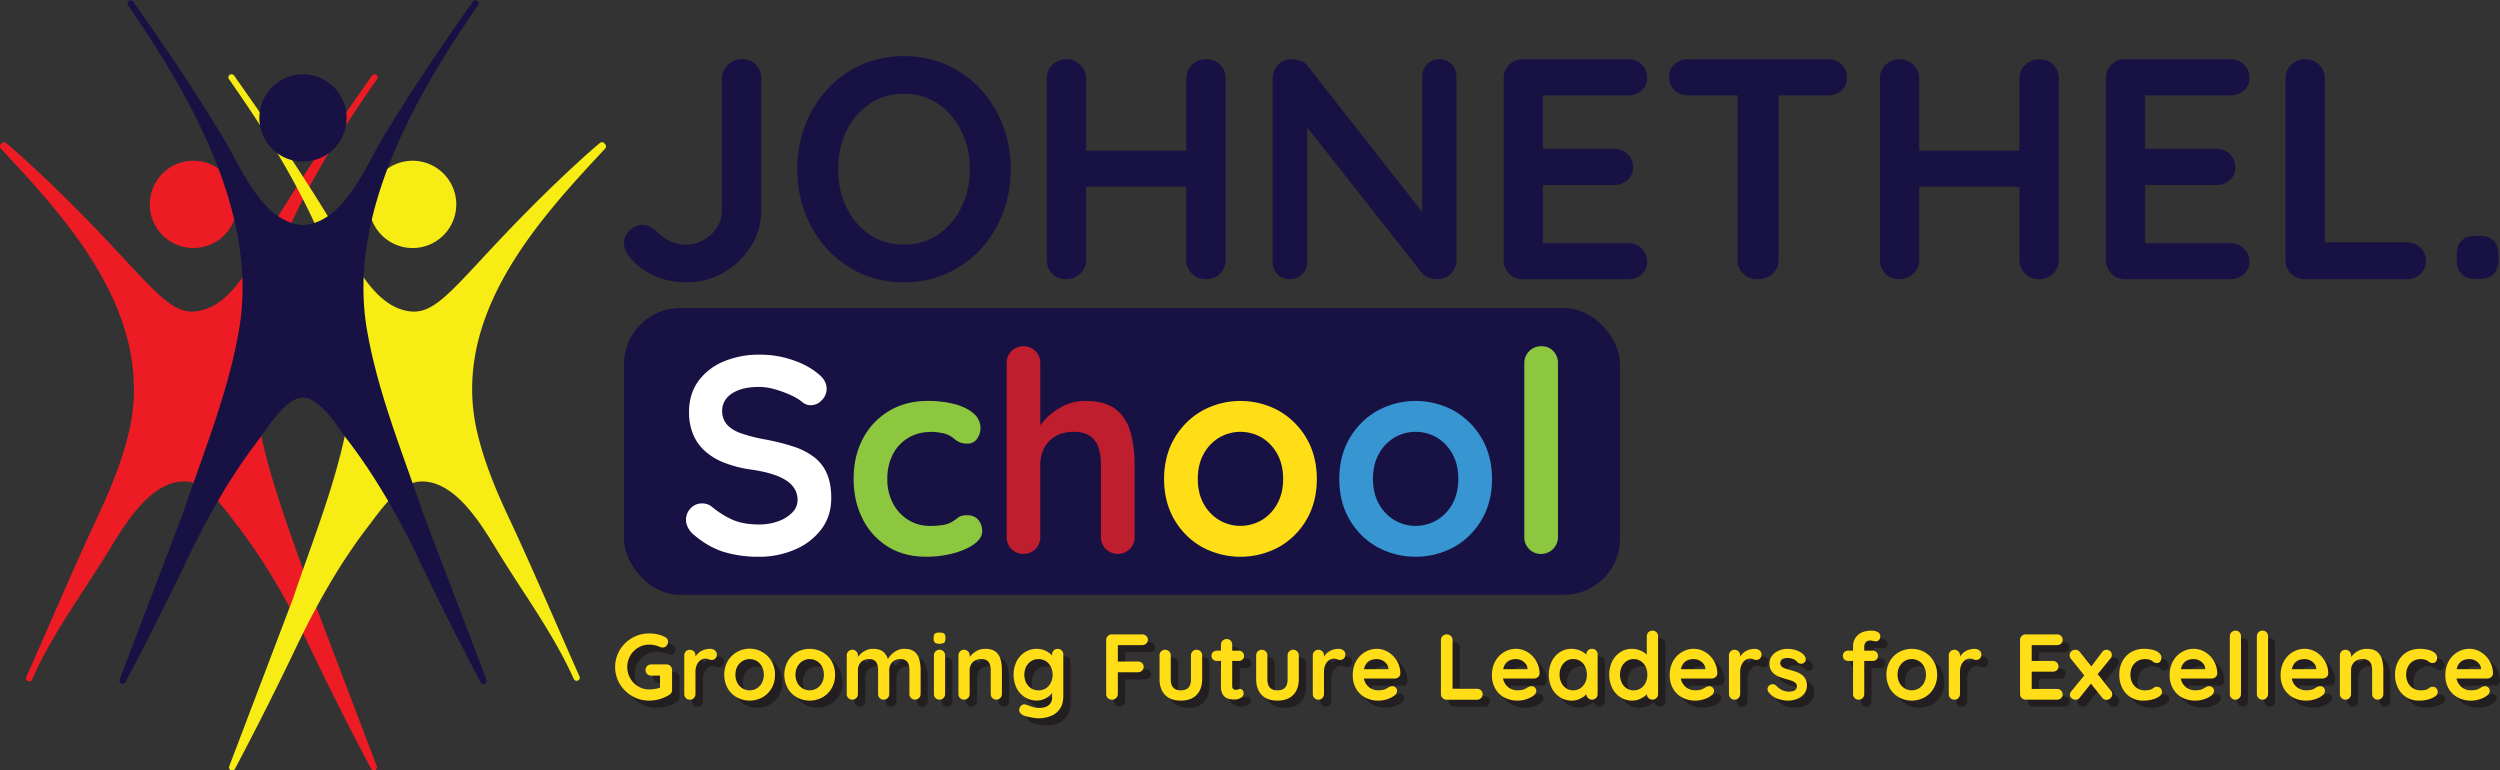 <svg xmlns="http://www.w3.org/2000/svg" viewBox="0 0 2351.91 724.84"><rect x="0" y="0" width="2351.91" height="724.84" fill="#333333" stroke="none"/><defs><style>.cls-1{fill:#ed1c24;}.cls-2{fill:#f7ec13;}.cls-3{fill:#171144;}.cls-4{fill:#fff;}.cls-5{fill:#8dc63f;}.cls-6{fill:#be1e2d;}.cls-7{fill:#ffde17;}.cls-8{fill:#3795d2;}.cls-9{fill:#231f20;}</style></defs><g id="Layer_2" data-name="Layer 2"><g id="Layer_1-2" data-name="Layer 1"><path class="cls-1" d="M355.36,72.67v.1a3,3,0,0,1-.57,1.74c-2.27,3.12-4.45,6.28-6.76,9.61l-1.2,1.75C288.24,171,223.4,282.64,242.24,391.86c7.78,45.09,23.2,88.61,38.12,130.68,4.77,13.47,9.71,27.39,14.34,41.2l59.77,157.09a3,3,0,0,1-1.55,3.75,2.87,2.87,0,0,1-1.21.26,3,3,0,0,1-2.62-1.57c-20-37.81-39.29-76.06-57.25-113.69-21.63-45.44-43.71-82.65-67.48-113.76-1.24-1.6-2.57-3.38-4-5.25-11.11-14.8-27.9-37.16-46.13-37.65-31.6-.89-55.47,38.17-71.23,64-1,1.58-1.89,3.1-2.8,4.56-6.67,10.8-13.7,21.6-20.5,32-17.59,27-35.77,54.9-49.13,84.87l-.19.43a3,3,0,1,1-5.41-2.4l.21-.45c7.47-16.81,15-34,22.23-50.54C62.07,552,77.22,517.38,92.92,483.76c13.35-28.51,22.17-52.25,27.76-74.68C148.19,297.83,63,206.48.79,139.79a3,3,0,0,1-.3-3.66,10,10,0,0,1,1.18-1.45,3,3,0,0,1,4-.19c12.07,10,43.08,37.8,82.78,78.94,11,11.45,20.46,21.62,28.81,30.59,32.46,34.89,47.29,50.81,66.32,49,30.45-3,49.29-37.69,64.42-65.59,3.37-6.21,6.55-12.07,9.66-17.22,23-38.13,49.77-78.7,84.34-127.67l1.19-1.73c2.23-3.22,4.34-6.28,6.56-9.32a3,3,0,0,1,5.64,1.23Z"/><path class="cls-1" d="M223,192.27a41.05,41.05,0,1,1-41.05-41.05A41.09,41.09,0,0,1,223,192.27Z"/><path class="cls-2" d="M569.3,139.79C507.11,206.56,422,298,449.52,409.08c5.48,22.36,14.26,46.08,27.65,74.68,16,34.1,31.37,69.22,46.24,103.18,7.11,16.24,14.46,33,21.79,49.5h0a3,3,0,0,1,.26,1.2,3,3,0,0,1-5.66,1.21h0v0c-13.34-29.87-31.43-57.69-48.92-84.59-6.94-10.67-14.11-21.7-20.9-32.72-.9-1.46-1.83-3-2.79-4.56-15.77-25.86-39.64-64.93-71.33-64-18.14.49-34.92,22.84-46,37.63-1.42,1.88-2.75,3.66-4,5.28-24,31.37-45.45,67.52-67.59,113.75-17.93,37.61-37.19,75.86-57.24,113.69a3,3,0,0,1-2.62,1.57,2.9,2.9,0,0,1-1.21-.26,3,3,0,0,1-1.55-3.75L275.4,563.74c4.57-13.58,9.44-27.28,14.15-40.52,15-42.3,30.58-86,38.4-131.36,19.14-110.77-48.83-226-110.18-314a.5.5,0,0,1-.07-.08h0a.33.33,0,0,1-.06-.1,23.09,23.09,0,0,0-2.14-3,2.92,2.92,0,0,1-.67-1.87v-.1a3,3,0,0,1,5.59-1.35,28.25,28.25,0,0,1,2.26,3.25c38.37,54.29,66.09,96.11,89.88,135.59,3.13,5.18,6.33,11.08,9.71,17.32C337.36,255.34,356.13,290,386.54,293c19,1.87,33.86-14.06,66.32-49,8.35-9,17.81-19.14,28.81-30.58,39.7-41.15,70.71-69,82.78-78.95a3,3,0,0,1,4,.19,8.66,8.66,0,0,1,1.17,1.45A3,3,0,0,1,569.3,139.79Z"/><path class="cls-2" d="M429.25,192.27a41.06,41.06,0,1,1-41.05-41.05A41.1,41.1,0,0,1,429.25,192.27Z"/><path class="cls-3" d="M456.06,643.25a3,3,0,0,1-3.84-1.31c-20.05-37.82-39.31-76.07-57.24-113.69-21.67-45.5-43.78-82.71-67.59-113.75-2.21-2.88-4.37-5.92-6.66-9.14-8.45-11.88-17.19-24.17-29.25-29.88C275.6,368,259,391.56,248,407.17c-1.91,2.71-3.71,5.27-5.28,7.32-23.81,31.05-45.91,68.25-67.58,113.76-17.94,37.62-37.2,75.87-57.25,113.69a3,3,0,0,1-5.38-2.44l59.77-157.09c4.58-13.57,9.45-27.27,14.15-40.51,15-42.3,30.58-86,38.41-131.36,18.92-109-46-220.75-104.59-305.9a3,3,0,0,1,4.85-3.39C158.43,48.3,186,90,209.48,128.83c3.13,5.18,6.32,11.08,9.71,17.33,15.09,27.85,33.86,62.52,64.27,65.49l.19,0a16.83,16.83,0,0,0,2.84,0l.2,0c30.4-3,49.18-37.64,64.26-65.49,3.38-6.25,6.58-12.15,9.71-17.33C384.12,90,411.71,48.3,445,1.25a3,3,0,0,1,4.85,3.39C391.23,89.79,326.34,201.52,345.28,310.53c7.82,45.34,23.36,89.07,38.4,131.37,4.71,13.24,9.58,26.94,14.15,40.51L457.6,639.5A3,3,0,0,1,456.06,643.25Z"/><path class="cls-3" d="M326.1,110.91a41.05,41.05,0,1,1-41.05-41A41.1,41.1,0,0,1,326.1,110.91Z"/><path class="cls-3" d="M645.52,265.58a72.85,72.85,0,0,1-31.33-6.79,60.25,60.25,0,0,1-23.64-19.51A18.72,18.72,0,0,1,587,228.93a15.84,15.84,0,0,1,5.77-12.41q5.76-5,11.38-5a16.27,16.27,0,0,1,8.71,2.66,43.58,43.58,0,0,1,7.84,6.2,38.36,38.36,0,0,0,11.67,7.54,36.4,36.4,0,0,0,13.15,2.22,32.52,32.52,0,0,0,16.55-4.44,35.7,35.7,0,0,0,12.42-11.82,29.05,29.05,0,0,0,4.73-16V73.77a16.77,16.77,0,0,1,5.61-12.85,18.61,18.61,0,0,1,13-5.18q8.28,0,13.3,5.18a17.72,17.72,0,0,1,5,12.85V197.9a62.58,62.58,0,0,1-9.46,33.4,73.11,73.11,0,0,1-25.42,24.83A68.85,68.85,0,0,1,645.52,265.58Z"/><path class="cls-3" d="M950.82,159.19a114.37,114.37,0,0,1-7.39,41.37A105.45,105.45,0,0,1,922.6,234.4a96.44,96.44,0,0,1-31.92,22.91,97.7,97.7,0,0,1-40.35,8.27,95.77,95.77,0,0,1-72-31.18,105.13,105.13,0,0,1-20.84-33.84,114.15,114.15,0,0,1-7.39-41.37,114.21,114.21,0,0,1,7.39-41.38A105.13,105.13,0,0,1,778.37,84a95.77,95.77,0,0,1,72-31.18,97.7,97.7,0,0,1,40.35,8.27A96.44,96.44,0,0,1,922.6,84a105.45,105.45,0,0,1,20.83,33.84A114.42,114.42,0,0,1,950.82,159.19Zm-38.42,0a79.79,79.79,0,0,0-8-35.91,65.33,65.33,0,0,0-21.87-25.57q-13.9-9.45-32.22-9.46t-32.21,9.46a64.26,64.26,0,0,0-21.72,25.42q-7.85,16-7.84,36.06a80.85,80.85,0,0,0,7.84,35.9,63.89,63.89,0,0,0,21.72,25.57q13.89,9.47,32.21,9.46t32.22-9.46a65.19,65.19,0,0,0,21.87-25.57A79.71,79.71,0,0,0,912.4,159.19Z"/><path class="cls-3" d="M1003.72,55.74a17.76,17.76,0,0,1,12.56,5.18,17,17,0,0,1,5.47,12.85V244.6a16.8,16.8,0,0,1-5.62,12.86,18.64,18.64,0,0,1-13,5.17q-8.28,0-13.3-5.17a17.74,17.74,0,0,1-5-12.86V73.77a17.22,17.22,0,0,1,5.32-12.85A18.7,18.7,0,0,1,1003.72,55.74Zm-.89,86h131.82v34H1002.83Zm131.82-86q8.26,0,13.3,5.18a17.75,17.75,0,0,1,5,12.85V244.6a17.5,17.5,0,0,1-5.17,12.86q-5.17,5.16-13.74,5.17a17.77,17.77,0,0,1-12.56-5.17A17,17,0,0,1,1116,244.6V73.77a16.77,16.77,0,0,1,5.61-12.85A18.61,18.61,0,0,1,1134.65,55.74Z"/><path class="cls-3" d="M1354.24,55.74a15.06,15.06,0,0,1,11.52,4.73,16.62,16.62,0,0,1,4.44,11.82V244.6a17.68,17.68,0,0,1-18,18,24.86,24.86,0,0,1-7.83-1.33,13.48,13.48,0,0,1-6.06-3.7L1222.13,110.12l7.68-4.72V246.08a16.33,16.33,0,0,1-4.58,11.82,15.94,15.94,0,0,1-12,4.73,15.1,15.1,0,0,1-11.53-4.73,16.64,16.64,0,0,1-4.43-11.82V73.77a17.68,17.68,0,0,1,18-18,25,25,0,0,1,8.57,1.63,12.4,12.4,0,0,1,6.5,4.88L1343,205.88l-5,3.55V72.29a16.62,16.62,0,0,1,4.44-11.82Q1346.84,55.75,1354.24,55.74Z"/><path class="cls-3" d="M1432.55,55.74h99a18,18,0,0,1,12.86,4.88,16.52,16.52,0,0,1,5.17,12.56,15.24,15.24,0,0,1-5.17,12,18.67,18.67,0,0,1-12.86,4.58h-82.75l2.66-5v57.63L1449.1,140h69.16a18,18,0,0,1,12.86,4.88,16.52,16.52,0,0,1,5.17,12.56,15.24,15.24,0,0,1-5.17,12,18.67,18.67,0,0,1-12.86,4.58H1450l1.48-2.36v59.7l-2.37-2.66h82.46a17.5,17.5,0,0,1,12.86,5.17,16.47,16.47,0,0,1,5.17,12,15.7,15.7,0,0,1-5.17,12.12,18.37,18.37,0,0,1-12.86,4.73h-99a17.68,17.68,0,0,1-18-18V73.77a17.7,17.7,0,0,1,18-18Z"/><path class="cls-3" d="M1588.3,89.73A18.28,18.28,0,0,1,1575.45,85a16,16,0,0,1-5.17-12.41q0-7.68,5.17-12.27a18.68,18.68,0,0,1,12.85-4.58h131.23a18.34,18.34,0,0,1,12.85,4.73,16,16,0,0,1,5.18,12.41q0,7.7-5.18,12.27a18.65,18.65,0,0,1-12.85,4.58Zm65.32,172.9a18.7,18.7,0,0,1-13.59-5.17,17.21,17.21,0,0,1-5.32-12.86V73.18h38.42V244.6a17,17,0,0,1-5.47,12.86Q1662.19,262.62,1653.62,262.63Z"/><path class="cls-3" d="M1787.5,55.74a17.76,17.76,0,0,1,12.56,5.18,17,17,0,0,1,5.47,12.85V244.6a16.8,16.8,0,0,1-5.62,12.86,18.64,18.64,0,0,1-13,5.17q-8.28,0-13.3-5.17a17.73,17.73,0,0,1-5-12.86V73.77a17.19,17.19,0,0,1,5.32-12.85A18.67,18.67,0,0,1,1787.5,55.74Zm-.89,86h131.82v34H1786.61Zm131.82-86q8.27,0,13.3,5.18a17.71,17.71,0,0,1,5,12.85V244.6a17.46,17.46,0,0,1-5.17,12.86q-5.17,5.16-13.74,5.17a17.77,17.77,0,0,1-12.56-5.17,17,17,0,0,1-5.47-12.86V73.77a16.74,16.74,0,0,1,5.62-12.85A18.59,18.59,0,0,1,1918.43,55.74Z"/><path class="cls-3" d="M1999.11,55.74h99A18,18,0,0,1,2111,60.62a16.52,16.52,0,0,1,5.17,12.56,15.24,15.24,0,0,1-5.17,12,18.67,18.67,0,0,1-12.86,4.58h-82.75l2.66-5v57.63l-2.37-2.37h69.16a18,18,0,0,1,12.86,4.88,16.52,16.52,0,0,1,5.17,12.56,15.24,15.24,0,0,1-5.17,12,18.67,18.67,0,0,1-12.86,4.58h-68.27l1.48-2.36v59.7l-2.37-2.66h82.46a17.5,17.5,0,0,1,12.86,5.17,16.47,16.47,0,0,1,5.17,12A15.7,15.7,0,0,1,2111,257.9a18.37,18.37,0,0,1-12.86,4.73h-99a17.68,17.68,0,0,1-18-18V73.77a17.7,17.7,0,0,1,18-18Z"/><path class="cls-3" d="M2264.22,228.05a18,18,0,0,1,12.85,4.87,16.51,16.51,0,0,1,5.17,12.57,16.13,16.13,0,0,1-5.17,12.26,18,18,0,0,1-12.85,4.88h-96.06a17.68,17.68,0,0,1-18-18V73.77a17.22,17.22,0,0,1,5.32-12.85,18.7,18.7,0,0,1,13.6-5.18,17.76,17.76,0,0,1,12.56,5.18,17,17,0,0,1,5.47,12.85v159.3l-6.5-5Z"/><path class="cls-3" d="M2328.94,262.33q-8.58,0-13.15-4.58t-4.58-13.15v-5q0-8.56,4.58-13.15t13.15-4.58h3.84q8.56,0,13.15,4.58t4.58,13.15v5q0,8.58-4.58,13.15t-13.15,4.58Z"/><rect class="cls-3" x="587" y="289.84" width="937.05" height="269.78" rx="52.81"/><path class="cls-4" d="M714,523.78a111.73,111.73,0,0,1-33.28-4.62Q666,514.54,652.5,502.91a20.65,20.65,0,0,1-5.28-6.6,16.43,16.43,0,0,1-1.85-7.4,15.15,15.15,0,0,1,4.36-10.69,14.44,14.44,0,0,1,11-4.62,14,14,0,0,1,9,3.17,84.37,84.37,0,0,0,19.94,12.41q9.9,4.23,24.43,4.22a51.41,51.41,0,0,0,18-3,35.33,35.33,0,0,0,13.21-8.19,16.39,16.39,0,0,0,5-11.75A20,20,0,0,0,745.47,457q-4.76-5.55-14.53-9.38t-24.82-5.94A111,111,0,0,1,681,435.17a58.31,58.31,0,0,1-18.09-11.09,43.75,43.75,0,0,1-11-15.85,53.94,53.94,0,0,1-3.7-20.47q0-17.16,8.85-29.32A55.35,55.35,0,0,1,681,340a84.83,84.83,0,0,1,33.28-6.34,95.19,95.19,0,0,1,31.82,5.15q14.65,5.14,23.9,13.07,7.66,6.07,7.66,14a15.06,15.06,0,0,1-4.49,10.56,14.07,14.07,0,0,1-10.56,4.76,11.55,11.55,0,0,1-7.13-2.38,48.32,48.32,0,0,0-11.36-7,101.08,101.08,0,0,0-15-5.54A54.41,54.41,0,0,0,714.31,364q-11.37,0-19.15,2.91t-11.76,7.92a18.23,18.23,0,0,0-4,11.62,18.79,18.79,0,0,0,4.63,13.07q4.6,5.16,13.33,8.19a154.11,154.11,0,0,0,20.87,5.42A210.71,210.71,0,0,1,746.13,420a65.3,65.3,0,0,1,19.94,10.17A38.62,38.62,0,0,1,778,445.73q4,9.38,4,22.85,0,17.18-9.51,29.58a60.73,60.73,0,0,1-25,19A84.17,84.17,0,0,1,714,523.78Z"/><path class="cls-5" d="M872.5,377.2a96.91,96.91,0,0,1,26.28,3.17q11.22,3.17,17.43,8.84a17.81,17.81,0,0,1,6.21,13.6,17.21,17.21,0,0,1-3.17,9.91,10.51,10.51,0,0,1-9.24,4.62,17.9,17.9,0,0,1-7-1.19,18.32,18.32,0,0,1-4.89-3,28.1,28.1,0,0,0-5-3.44,24.4,24.4,0,0,0-8.05-2.51,53.72,53.72,0,0,0-8.06-.92q-13.47,0-22.84,5.81a38.76,38.76,0,0,0-14.4,15.71,50,50,0,0,0-5,22.85,48.26,48.26,0,0,0,5.14,22.58,40.33,40.33,0,0,0,14.27,15.71,38.12,38.12,0,0,0,21,5.81,70.08,70.08,0,0,0,11.36-.79,28.38,28.38,0,0,0,7.92-2.37,48.58,48.58,0,0,0,6.61-4.49c1.93-1.59,4.84-2.38,8.71-2.38q6.87,0,10.57,4.36A16,16,0,0,1,924,499.74q0,6.61-7.39,12t-19.41,8.72a98.46,98.46,0,0,1-26,3.3q-20.86,0-36.18-9.64a64.52,64.52,0,0,1-23.64-26.28q-8.31-16.64-8.32-37.24,0-21.66,8.85-38.16a65.56,65.56,0,0,1,24.56-25.89Q852.17,377.2,872.5,377.2Z"/><path class="cls-6" d="M1021.19,377.2q19,0,28.92,8.18t13.6,21.79a115,115,0,0,1,3.7,30.24V505a15.81,15.81,0,0,1-4.49,11.48,16.24,16.24,0,0,1-22.71,0,15.77,15.77,0,0,1-4.49-11.48V437.41a54.59,54.59,0,0,0-2.11-15.71,21.64,21.64,0,0,0-7.66-11.23q-5.55-4.22-15.85-4.22-10,0-17.17,4.22a27.33,27.33,0,0,0-10.69,11.23,34.08,34.08,0,0,0-3.57,15.71V505a15.81,15.81,0,0,1-4.49,11.48,16.24,16.24,0,0,1-22.71,0A15.77,15.77,0,0,1,947,505V341.81a15.81,15.81,0,0,1,4.49-11.49,16.26,16.26,0,0,1,22.71,0,15.85,15.85,0,0,1,4.49,11.49V407.3l-4-.79a59,59,0,0,1,6.6-9.64,57.62,57.62,0,0,1,10.3-9.64,55.18,55.18,0,0,1,13.47-7.26A45.5,45.5,0,0,1,1021.19,377.2Z"/><path class="cls-7" d="M1238.82,450.62q0,21.66-9.64,38.16a69.21,69.21,0,0,1-25.88,25.75,75.91,75.91,0,0,1-72.63,0,69.17,69.17,0,0,1-25.89-25.75q-9.65-16.5-9.64-38.16t9.64-38.16a70.2,70.2,0,0,1,25.89-25.89,75.06,75.06,0,0,1,72.63,0,70.25,70.25,0,0,1,25.88,25.89Q1238.81,429,1238.82,450.62Zm-31.69,0q0-13.47-5.42-23.37a40.31,40.31,0,0,0-14.52-15.46,39.61,39.61,0,0,0-40.41,0,40.26,40.26,0,0,0-14.53,15.46q-5.41,9.9-5.41,23.37,0,13.2,5.41,23.11a40.31,40.31,0,0,0,14.53,15.45,39.61,39.61,0,0,0,40.41,0,40.36,40.36,0,0,0,14.52-15.45Q1207.13,463.83,1207.13,450.62Z"/><path class="cls-8" d="M1403.62,450.62q0,21.66-9.64,38.16a69.14,69.14,0,0,1-25.88,25.75,75.91,75.91,0,0,1-72.63,0,69.07,69.07,0,0,1-25.88-25.75q-9.64-16.5-9.64-38.16t9.64-38.16a70.1,70.1,0,0,1,25.88-25.89,75.06,75.06,0,0,1,72.63,0A70.18,70.18,0,0,1,1394,412.46Q1403.63,429,1403.62,450.62Zm-31.69,0q0-13.47-5.42-23.37A40.31,40.31,0,0,0,1352,411.79a39.61,39.61,0,0,0-40.41,0,40.26,40.26,0,0,0-14.53,15.46q-5.41,9.9-5.41,23.37,0,13.2,5.41,23.11a40.31,40.31,0,0,0,14.53,15.45,39.61,39.61,0,0,0,40.41,0,40.36,40.36,0,0,0,14.52-15.45Q1371.92,463.83,1371.93,450.62Z"/><path class="cls-5" d="M1465.68,505a15.8,15.8,0,0,1-16.11,16.11,14.82,14.82,0,0,1-11.09-4.63A15.81,15.81,0,0,1,1434,505V341.81a15.79,15.79,0,0,1,16.11-16.11,14.76,14.76,0,0,1,11.23,4.62,16.11,16.11,0,0,1,4.35,11.49Z"/><path class="cls-9" d="M1007.15,643.55c0,6.26-.11,12.53,0,18.79.2,10.11-5.65,16.89-15.42,19.21-7.1,1.69-14,.53-20.78-1.54a8.83,8.83,0,0,1-3-1.72c-1.92-1.6-2.21-3.85-1-6.15a4.45,4.45,0,0,1,5.44-2.12c1.19.34,2.33.84,3.49,1.27,4,1.48,8.1,2.4,12.44,1.53,7.29-1.46,9.06-6,8.81-12,0-.35-.36-1-.47-1a2.66,2.66,0,0,0-1.33.57,18.5,18.5,0,0,1-10.93,5.23,20,20,0,0,1-17.8-7.22,24.3,24.3,0,0,1-5.7-16.12c-.06-6.12,1.3-11.69,5-16.61a20.28,20.28,0,0,1,22.71-7.06,29.85,29.85,0,0,1,6.35,3.54c1.6,1.05,1.8,1.08,2.26-.74a4.93,4.93,0,0,1,4.31-3.76c2.54-.16,4.4.81,5.15,2.83a7.23,7.23,0,0,1,.36,2.46C1007.16,629.83,1007.15,636.69,1007.15,643.55Zm-9.4-1.84a39,39,0,0,0-1.19-5.82c-1.9-5.3-5.66-8.56-11.41-9a12.48,12.48,0,0,0-12.38,6.4,16.5,16.5,0,0,0-2.11,9.08c.09,7.1,5.07,14.88,14.82,14.06a11.94,11.94,0,0,0,8.95-4.93A16.82,16.82,0,0,0,997.75,641.71Z"/><path class="cls-9" d="M803.84,641.68c0-6.06,0-12.13,0-18.19a4.93,4.93,0,0,1,6.95-4.64,4.81,4.81,0,0,1,2.88,3.31c.67,2.22.83,2.26,2.54.6a17.54,17.54,0,0,1,16.2-4.81,11.42,11.42,0,0,1,8.43,6.25c1.43,2.67,1.46,2.64,3.38.39,2.85-3.36,6.18-6.07,10.71-6.75a18.9,18.9,0,0,1,8.55.52,11.38,11.38,0,0,1,7.73,7.89,29.49,29.49,0,0,1,1.47,8c.18,8.57.08,17.15.06,25.73a4.71,4.71,0,0,1-3.74,4.79,4.83,4.83,0,0,1-5.7-2.66,10.68,10.68,0,0,1-.66-3.85c-.06-7.22,0-14.45,0-21.67a15.5,15.5,0,0,0-.14-2.26c-.81-5.36-3.88-7.82-9.29-7.46-5.58.37-9.49,4.07-9.67,9.66-.25,7.73-.2,15.47-.25,23.21a5,5,0,0,1-6.7,4.89,4.69,4.69,0,0,1-3.2-4.6c0-7.06,0-14.13,0-21.19a32.74,32.74,0,0,0-.37-4.64c-.84-5.4-4.31-8-9.77-7.28-5.73.71-9.2,4.61-9.21,10.37,0,7.18,0,14.36,0,21.55a5.89,5.89,0,0,1-1.58,4.61,4.93,4.93,0,0,1-5.55,1.06,4.51,4.51,0,0,1-3-4.48C803.82,653.89,803.84,647.79,803.84,641.68Z"/><path class="cls-9" d="M639.27,646.63c0,2.91-.06,5.83,0,8.74a5.59,5.59,0,0,1-2.93,5.25,35.28,35.28,0,0,1-14.05,4.9,31,31,0,0,1-16.14-1.92c-11.15-4.7-18-13-19.78-25a29.44,29.44,0,0,1,7.15-24.27,30.68,30.68,0,0,1,19.93-10.9,31.65,31.65,0,0,1,19.33,3.12,4.77,4.77,0,0,1,2.55,5.1,4.9,4.9,0,0,1-4.07,4.16,8,8,0,0,1-3.37-.57,29.77,29.77,0,0,0-8.26-1.94,20.06,20.06,0,0,0-15.18,5,20.57,20.57,0,0,0-7.38,15.3,21.22,21.22,0,0,0,18.15,21.87,31.54,31.54,0,0,0,11.16-1,2,2,0,0,0,1.77-2.21c0-2.67,0-5.35,0-8,0-1.37-.53-1.87-1.92-1.9-2.12,0-4.24,0-6.35-.06-3.39-.15-5.35-2.34-5.12-5.61a4.66,4.66,0,0,1,4.42-4.42q7.8-.12,15.6,0a4.64,4.64,0,0,1,4.46,4.75c.07,3.19,0,6.38,0,9.57Z"/><path class="cls-9" d="M1566.75,632.65q0,13.35,0,26.68c0,2.69-1.09,4.36-3.26,5.2a5,5,0,0,1-6.39-2.47c-.87-1.75-1.21-1.83-2.71-.59-7.89,6.49-18.65,5.33-25.54-1.05-5.16-4.77-7.43-10.78-7.54-17.75a28.17,28.17,0,0,1,3.13-14.18,20.29,20.29,0,0,1,29.24-7.52,5.09,5.09,0,0,0,.89.59c.49.2,1.17.58,1.48.39s.53-.94.53-1.45c0-5,0-9.89,0-14.84a5,5,0,0,1,6.79-4.83,4.83,4.83,0,0,1,3.31,4.55c.06,2.27,0,4.54,0,6.81v20.46Zm-35.75,9a16.92,16.92,0,0,0,1.78,8c4.2,8.35,15,8.72,20.24,3.06s5.37-16.11.26-21.69a12.43,12.43,0,0,0-19.31.89A15.13,15.13,0,0,0,1531,641.65Z"/><path class="cls-9" d="M1907.44,634.46V611.24c0-.64,0-1.28,0-1.91.21-3.31,2.26-5.3,5.57-5.31q14.34,0,28.67,0h.36c3.13.1,5.07,2,5,5,0,2.79-1.92,4.56-5,4.58-7.08,0-14.16,0-21.23,0-2.48,0-2.79.31-2.79,2.74,0,3.4,0,6.79,0,10.18,0,1.89.45,2.33,2.35,2.33,5.48,0,11,0,16.44,0a12,12,0,0,1,2.61.24,4.72,4.72,0,0,1,3.75,5.35,4.45,4.45,0,0,1-4.71,4c-5.92,0-11.84,0-17.76,0-2.36,0-2.68.34-2.68,2.73q0,5.75,0,11.49c0,2.06.4,2.47,2.45,2.47h20.16a19.59,19.59,0,0,1,2,0,4.76,4.76,0,0,1,4.4,4.7,4.48,4.48,0,0,1-4.18,4.81,13.55,13.55,0,0,1-1.8.07h-27.47c-4.26,0-6.19-1.89-6.21-6.13,0-8.1,0-16.2,0-24.3Z"/><path class="cls-9" d="M1509.87,641.31c0,6.06,0,12.12,0,18.18a4.91,4.91,0,0,1-3.17,5,5,5,0,0,1-6.49-2.47c-.84-1.7-1.2-1.78-2.63-.61a19.42,19.42,0,0,1-25.82-1.17,23.9,23.9,0,0,1-7.31-17.38,28.29,28.29,0,0,1,3-14.21,20.28,20.28,0,0,1,29.45-7.6l.3.2c2,1.33,2,1.32,3-.8a5,5,0,0,1,5.6-2.74,4.78,4.78,0,0,1,4,4.33,15.25,15.25,0,0,1,.08,2v17.23Zm-35.75.41a16.73,16.73,0,0,0,1.76,7.83,12.59,12.59,0,0,0,20.3,3.1c5.1-5.56,5.32-16.16.2-21.7a12.43,12.43,0,0,0-19.31,1A15.38,15.38,0,0,0,1474.12,641.72Z"/><path class="cls-9" d="M1436.64,645h-13.31c-2,0-2.45.62-1.8,2.5a13.77,13.77,0,0,0,12.46,9,17.74,17.74,0,0,0,10.48-2.74c1.8-1.16,3.8-1.58,5.77-.31a4.12,4.12,0,0,1,.79,6.19,14.2,14.2,0,0,1-3.28,2.76c-8.66,5.06-21.08,4.53-28.7-1.74a21.48,21.48,0,0,1-8-15,28.74,28.74,0,0,1,1.91-14.56c5.71-12.95,21.74-17.86,33-8.95a22.62,22.62,0,0,1,9.13,17.47c.14,3.55-1.75,5.42-5.3,5.44-4.4,0-8.8,0-13.2,0Zm-4-8.21h9c2.57,0,3.2-1,2.15-3.38a8.69,8.69,0,0,0-.8-1.47,11.9,11.9,0,0,0-11.11-5.08c-4.9.37-8.48,2.58-10.19,7.37-.66,1.86-.25,2.54,1.74,2.55C1426.44,636.82,1429.52,636.81,1432.6,636.81Z"/><path class="cls-9" d="M1603.93,645h-13.31c-2.07,0-2.5.64-1.8,2.59a13.71,13.71,0,0,0,12.51,8.86,17.53,17.53,0,0,0,10.37-2.72c1.84-1.18,3.88-1.62,5.87-.26a4.09,4.09,0,0,1,.73,6.11,14.21,14.21,0,0,1-3.37,2.82c-8.71,5-21.13,4.49-28.79-1.91a21.46,21.46,0,0,1-7.84-15,28.77,28.77,0,0,1,1.91-14.45c5.69-13,21.72-17.89,33-9,5.78,4.55,9.07,10.56,9.17,18a4.6,4.6,0,0,1-4.8,4.86c-4.56,0-9.12,0-13.68,0Zm-4-8.21h0c3.23,0,6.47,0,9.7,0,1.5,0,2.09-.7,1.75-2.14a7.8,7.8,0,0,0-1.19-2.7,11.77,11.77,0,0,0-11.11-5.06c-4.84.37-8.4,2.54-10.12,7.28-.71,2-.31,2.62,1.74,2.63C1593.73,636.82,1596.81,636.81,1599.89,636.81Z"/><path class="cls-9" d="M2178.4,645h-13.32c-2.06,0-2.48.65-1.78,2.6a13.73,13.73,0,0,0,12.54,8.85,17.6,17.6,0,0,0,10.36-2.73c1.84-1.18,3.89-1.61,5.86-.24a4.08,4.08,0,0,1,.71,6.11,14.41,14.41,0,0,1-3.37,2.82c-8.71,5-21.1,4.45-28.7-1.86a21.51,21.51,0,0,1-7.92-15.07,28.72,28.72,0,0,1,1.92-14.44c5.7-13,21.73-17.87,33-9,5.74,4.53,9,10.5,9.15,17.94a4.62,4.62,0,0,1-4.94,5c-4.52,0-9,0-13.55,0Zm-4-8.21h0c3.23,0,6.47,0,9.71,0,1.49,0,2.08-.7,1.73-2.15a8,8,0,0,0-1.19-2.7,11.78,11.78,0,0,0-11.11-5.05c-4.85.38-8.41,2.55-10.12,7.29-.71,1.94-.3,2.61,1.75,2.62C2168.23,636.82,2171.3,636.81,2174.38,636.81Z"/><path class="cls-9" d="M2333.43,645h-13.31c-2.07,0-2.5.64-1.8,2.58a13.71,13.71,0,0,0,12.51,8.87,17.53,17.53,0,0,0,10.37-2.72c1.84-1.18,3.88-1.62,5.87-.26a4.09,4.09,0,0,1,.74,6.11,14.26,14.26,0,0,1-3.38,2.82c-8.71,5-21.13,4.49-28.78-1.91a21.43,21.43,0,0,1-7.85-15,28.88,28.88,0,0,1,1.91-14.45c5.69-13,21.72-17.89,33-9,5.77,4.55,9.06,10.56,9.16,18a4.6,4.6,0,0,1-4.8,4.86c-4.56,0-9.12,0-13.68,0Zm-4-8.21c3,0,6,0,9,0,2.42,0,3.05-1,2.09-3.26a8,8,0,0,0-.78-1.48,11.88,11.88,0,0,0-11.17-5.19c-5,.36-8.55,2.62-10.24,7.47-.62,1.78-.18,2.44,1.76,2.45C2323.23,636.82,2326.34,636.81,2329.46,636.81Z"/><path class="cls-9" d="M2074,645h-13.32c-2.05,0-2.48.65-1.77,2.6a13.72,13.72,0,0,0,12.53,8.85,17.63,17.63,0,0,0,10.37-2.73c1.84-1.18,3.88-1.61,5.86-.24a4.08,4.08,0,0,1,.71,6.11,14.26,14.26,0,0,1-3.38,2.82c-8.71,5-21.1,4.45-28.69-1.86a21.52,21.52,0,0,1-7.93-15.07,28.72,28.72,0,0,1,1.92-14.44c5.7-13,21.74-17.87,33.05-9,5.74,4.53,9,10.5,9.14,17.94a4.62,4.62,0,0,1-4.93,5c-4.52,0-9,0-13.56,0Zm-4-8.21h0c3.23,0,6.47,0,9.7,0,1.5,0,2.09-.7,1.74-2.14a7.66,7.66,0,0,0-1.19-2.71,11.76,11.76,0,0,0-11.11-5.05c-4.84.37-8.4,2.55-10.12,7.28-.7,2-.3,2.62,1.75,2.63C2063.84,636.82,2066.91,636.81,2070,636.81Z"/><path class="cls-9" d="M1305.61,645h-13.32c-2,0-2.43.63-1.78,2.51a13.77,13.77,0,0,0,12.47,9,17.73,17.73,0,0,0,10.48-2.75c1.8-1.16,3.81-1.57,5.77-.29a4.11,4.11,0,0,1,.77,6.19,14.58,14.58,0,0,1-3.28,2.75c-8.67,5.06-21.09,4.52-28.7-1.75a21.49,21.49,0,0,1-8-15,28.75,28.75,0,0,1,1.91-14.56c5.72-12.94,21.76-17.84,33.06-8.92a22.56,22.56,0,0,1,9.13,17.95,4.61,4.61,0,0,1-4.84,4.93c-4.56,0-9.12,0-13.68,0Zm-3.95-8.21c3,0,6,0,9,0,2.44,0,3.07-1,2.11-3.24a7.46,7.46,0,0,0-.84-1.58,11.89,11.89,0,0,0-11.21-5.1c-4.92.39-8.45,2.65-10.13,7.45-.63,1.78-.19,2.45,1.74,2.46C1295.43,636.82,1298.55,636.81,1301.66,636.81Z"/><path class="cls-9" d="M688.88,641.51a22.58,22.58,0,0,1,6-16.39,22.25,22.25,0,0,1,14.53-7.37c6.68-.7,12.84.73,18.1,5.07a22.54,22.54,0,0,1,8.39,15.86c.47,5,0,9.9-2.37,14.44-3.93,7.45-10.14,11.59-18.53,12.5a22.85,22.85,0,0,1-16.57-4.21C691.87,656.54,688.65,649.91,688.88,641.51Zm10.09.84a22.42,22.42,0,0,0,.55,3.86c1.56,5.36,4.91,9,10.56,10.06a12.9,12.9,0,0,0,13.59-6c2.64-4.22,2.89-8.81,1.61-13.49a13.19,13.19,0,0,0-19.2-8.22C701,631.34,699,636,699,642.35Z"/><path class="cls-9" d="M772.48,617.52c5.65-.21,15.19,5.38,18.51,15.35,3.15,9.49,2,18.53-5.2,26a22.14,22.14,0,0,1-14.72,6.75c-6.15.49-11.82-.81-16.7-4.61a22.59,22.59,0,0,1-9.12-18c-.14-5.07.61-9.89,3.33-14.24C753.25,621.34,760.07,617.73,772.48,617.52Zm-17.21,24.17a30.2,30.2,0,0,0,.63,4.48c1.56,5.4,4.93,9.07,10.65,10.11a12.9,12.9,0,0,0,13.55-6.12c2.59-4.19,2.84-8.74,1.59-13.39A13.19,13.19,0,0,0,761,629.46C756.91,632.44,755.35,636.72,755.27,641.69Z"/><path class="cls-9" d="M1781.93,641.51a22.6,22.6,0,0,1,6-16.38,22.22,22.22,0,0,1,14.53-7.38c6.68-.7,12.84.73,18.1,5.06a22.57,22.57,0,0,1,8.39,15.75c.48,5,0,10-2.36,14.56-3.94,7.45-10.15,11.58-18.53,12.5a22.92,22.92,0,0,1-16.58-4.2C1784.92,656.55,1781.7,649.92,1781.93,641.51Zm23.29,14.94a12.75,12.75,0,0,0,11.33-6c3.48-5.11,3.29-12.73-.32-18.07-4.89-7.24-16-7.42-21.21-.39-2.54,3.44-3.18,7.31-2.93,11.44C1792.51,650.48,1798.3,656.71,1805.22,656.45Z"/><path class="cls-9" d="M1067.35,604h14a5.08,5.08,0,0,1,4.56,2.16,4.75,4.75,0,0,1-3.67,7.43c-1.08.08-2.16,0-3.24,0h-18c-2.15,0-2.53.38-2.54,2.51q0,5.43,0,10.88c0,1.89.44,2.33,2.35,2.33,5,0,10.07,0,15.11,0a14.63,14.63,0,0,1,3.43.41,4.29,4.29,0,0,1,3.33,4.29,4.43,4.43,0,0,1-3.17,4.66,13.27,13.27,0,0,1-3.55.48c-5,0-9.91,0-14.87,0-2.29,0-2.64.35-2.64,2.65,0,5.86,0,11.73,0,17.59a5.13,5.13,0,0,1-5.71,5.35,4.81,4.81,0,0,1-4.52-3.49,11.28,11.28,0,0,1-.37-3.07q0-23.87,0-47.74a11.43,11.43,0,0,1,.18-2.26,4.93,4.93,0,0,1,5.13-4.27C1057.91,604,1062.63,604,1067.35,604Z"/><path class="cls-9" d="M908.94,641.6c0-6.06,0-12.13,0-18.19a4.91,4.91,0,0,1,6.9-4.57,4.71,4.71,0,0,1,2.84,3c.13.38.2.77.33,1.15.36,1.12.82,1.26,1.7.5s1.79-1.72,2.78-2.46c5.07-3.81,10.74-4.34,16.63-2.56a11.32,11.32,0,0,1,7.74,8.34,38,38,0,0,1,1.37,9.06c.19,7.57.07,15.16.06,22.73,0,.6,0,1.2,0,1.8a4.83,4.83,0,0,1-4.35,4.39,4.92,4.92,0,0,1-5.4-3.41,11.62,11.62,0,0,1-.34-2.95c0-7.26,0-14.52,0-21.78a11.64,11.64,0,0,0-1.41-6.11c-2-3.35-5.23-4-8.74-3.71-6.26.51-9.93,4.59-9.93,10.84q0,10.53,0,21.06a5.93,5.93,0,0,1-1.57,4.62,4.92,4.92,0,0,1-5.54,1.09,4.49,4.49,0,0,1-3-4.46C908.93,653.88,908.94,647.74,908.94,641.6Z"/><path class="cls-9" d="M2208.37,641.66c0-6.06,0-12.12,0-18.18a5,5,0,0,1,9.93-1c.49,1.85.93,2,2.23.65,4.78-4.94,10.63-6.4,17.24-5.15a11.76,11.76,0,0,1,9.54,8.9,36.58,36.58,0,0,1,1.36,9.06c.18,7.94.08,15.88,0,23.82a5,5,0,0,1-9.86,1.36,12.39,12.39,0,0,1-.25-2.73c0-7.25,0-14.51,0-21.77a10.63,10.63,0,0,0-2-7c-2.16-2.66-5.15-3.06-8.27-2.76-6.23.62-9.75,4.62-9.76,10.88,0,7,0,14,0,21.06a5.81,5.81,0,0,1-1.69,4.68,4.92,4.92,0,0,1-5.46,1,4.44,4.44,0,0,1-3-4.38C2208.35,654,2208.37,647.81,2208.37,641.66Z"/><path class="cls-9" d="M1098.29,635.72c0-4.19,0-8.37,0-12.56a4.63,4.63,0,0,1,3.27-4.42,5,5,0,0,1,5.56,1.49,6.58,6.58,0,0,1,1.28,4.38c0,7.38-.06,14.76,0,22.14a17.61,17.61,0,0,0,1,5,6.63,6.63,0,0,0,4,4c3.81,1.64,9.28.8,11.76-1.92,2-2.17,2.45-4.89,2.47-7.69,0-7.46,0-14.91,0-22.37a4.85,4.85,0,0,1,3.72-5.07,5,5,0,0,1,6.38,4.64c0,.52,0,1,0,1.56,0,7.06,0,14.12,0,21.18a23.8,23.8,0,0,1-1.54,8.66A16.21,16.21,0,0,1,1124.61,665a26.34,26.34,0,0,1-13.17,0c-6.91-1.76-11-6.35-12.58-13.2a26,26,0,0,1-.57-5.21c-.08-3.63,0-7.26,0-10.89Z"/><path class="cls-9" d="M1189,635.82c0-4.19,0-8.38,0-12.56a4.62,4.62,0,0,1,3.29-4.52,5,5,0,0,1,5.55,1.5,6.62,6.62,0,0,1,1.27,4.39c0,7.34-.06,14.68.05,22a18.43,18.43,0,0,0,1,5.1,6.57,6.57,0,0,0,4,3.94c3.83,1.69,9.36.86,11.87-1.9,2-2.17,2.43-4.89,2.45-7.69,0-7.46,0-14.92,0-22.38a4.87,4.87,0,0,1,3.63-5,5,5,0,0,1,6.48,4.65c.05.95,0,1.91,0,2.87,0,6.62,0,13.24,0,19.86a23.78,23.78,0,0,1-1.59,8.78,16.28,16.28,0,0,1-11.86,10.19,26.6,26.6,0,0,1-12.94,0c-7-1.75-11.09-6.36-12.67-13.25a26,26,0,0,1-.57-5.21c-.08-3.59,0-7.18,0-10.77Z"/><path class="cls-9" d="M1954.15,660.35a19,19,0,0,1,1.67-3.18c3.33-4.19,6.73-8.32,10.14-12.44,1.91-2.31,2-2.41.07-4.73-3.36-4.15-6.77-8.28-10.06-12.49a8.13,8.13,0,0,1-1.68-3.47,4.52,4.52,0,0,1,2.86-5.11,5.07,5.07,0,0,1,6.08,1.45c2.18,2.6,4.28,5.27,6.41,7.9,1.08,1.34,2.13,2.7,3.24,4s1.8,1.36,2.91-.1c2.76-3.62,5.5-7.25,8.27-10.87a13.85,13.85,0,0,1,1.35-1.51,4.58,4.58,0,0,1,6.13-.31,4.32,4.32,0,0,1,1.23,5.77,33.83,33.83,0,0,1-3.1,4.09c-2.79,3.44-5.63,6.85-8.43,10.28-1.09,1.34-1.06,1.67,0,3l10.58,13.15c.28.34.55.69.8,1.05a5.06,5.06,0,0,1-8,6.22c-3-3.71-6-7.45-9-11.18-.2-.25-.4-.5-.62-.73-.92-1-1.51-1-2.36.09-1.63,2-3.23,4.06-4.84,6.1-1.48,1.88-2.94,3.78-4.46,5.63a5.08,5.08,0,0,1-7.79.24A12.18,12.18,0,0,1,1954.15,660.35Z"/><path class="cls-9" d="M1688.91,617.4a24,24,0,0,1,11,2.85,18.25,18.25,0,0,1,4.44,3.57c2.32,2.54,1.63,5.89-1.31,7a4.29,4.29,0,0,1-4.93-1.15c-3.33-3.53-7.52-4.32-12.1-3.58-1.89.3-3.51,1.15-4.09,3.21a4.47,4.47,0,0,0,2.22,5.52c2.22,1,4.61,1.74,6.94,2.58,3.07,1.12,6.25,2,9.18,3.42a10.91,10.91,0,0,1,6.26,8.14,12.83,12.83,0,0,1-6.86,14.24c-5.77,3.13-11.77,3.12-17.93,1.53a19,19,0,0,1-9.39-5.25,13.79,13.79,0,0,1-1.15-1.38c-1.54-2.14-1.38-4.45.41-6a4.49,4.49,0,0,1,6.29.06c1.08,1,2.16,1.91,3.32,2.75a14.64,14.64,0,0,0,12.66,2.31c3.4-.84,5-4.44,3-7.17a9,9,0,0,0-3.65-2.55c-2-.86-4.18-1.36-6.27-2-3.45-1.13-7-2-10-4.17a11.42,11.42,0,0,1-4.88-8.91c-.6-7.86,5-12.09,10.68-13.85A49.18,49.18,0,0,1,1688.91,617.4Z"/><path class="cls-9" d="M1760.63,645.34c0,4.87,0,9.74,0,14.61a4.84,4.84,0,0,1-3.3,4.67,5.21,5.21,0,0,1-5.65-1.6,5.81,5.81,0,0,1-1.17-3.93q0-13.64,0-27.29c0-3.18-.12-3.3-3.31-3.3h-1.68a4.57,4.57,0,0,1-.11-9.13c1.08-.05,2.16,0,3.24-.05,1.31-.06,1.78-.54,1.84-1.86s0-2.64.14-3.94c1-7.42,6.36-12.35,14-12.81a32.45,32.45,0,0,1,5.49.06,9.11,9.11,0,0,1,3.46,1.21,4.48,4.48,0,0,1,.6,7.25c-1.31,1.12-2.83.91-4.34.7-1-.14-2-.4-2.95-.51a5.16,5.16,0,0,0-6,4.19,19.93,19.93,0,0,0-.25,4.16c0,1.15.82,1.55,1.87,1.56,2.2,0,4.41-.05,6.6.06a4.56,4.56,0,0,1,4,6.57,4.22,4.22,0,0,1-4,2.52c-2.08,0-4.16,0-6.24,0-1.74,0-2.2.48-2.21,2.24,0,4.87,0,9.74,0,14.6Z"/><path class="cls-9" d="M2001,642c-.19-6.25,1.38-11.67,5.17-16.34a20.92,20.92,0,0,1,15.18-7.9,29.91,29.91,0,0,1,12.21,1.26,11.16,11.16,0,0,1,5.14,3.17,5.35,5.35,0,0,1,1.19,5.24c-.93,3.08-3.43,3.61-6.11,2.56a6.74,6.74,0,0,1-1.34-.79c-4.46-3.13-9.2-3-13.88-.81s-6.95,6.44-7.38,11.53c-.3,3.5,0,6.94,2,10,2.61,4.14,6.24,6.46,11.26,6.55,3.3,0,6.31-.47,9-2.51a4.85,4.85,0,0,1,6.22.89,4.58,4.58,0,0,1-.66,6.35,14.49,14.49,0,0,1-3.76,2.3,29,29,0,0,1-16,2c-8.44-1.37-13.89-6.39-16.84-14.27A22.79,22.79,0,0,1,2001,642Z"/><path class="cls-9" d="M2283.71,617.67a23.89,23.89,0,0,1,11.84,2.44,7.29,7.29,0,0,1,3.73,4,5.13,5.13,0,0,1-.92,5.07,4.21,4.21,0,0,1-4.75.91,8,8,0,0,1-1.57-.86c-4.6-3.28-9.48-3.2-14.29-.79s-6.91,6.84-7.17,12.15a15.44,15.44,0,0,0,2.1,9.42c2.6,4,6.18,6.32,11.11,6.41,3.28.06,6.31-.4,9.05-2.46a4.85,4.85,0,0,1,6.31.88,4.59,4.59,0,0,1-.72,6.35,15.4,15.4,0,0,1-3.87,2.33,29.41,29.41,0,0,1-15.76,1.92c-7-1-12.36-4.69-15.38-11-4.84-10.08-4.59-20.08,2.47-29.18,3.81-4.92,9.2-7.27,15.42-7.67C2282.1,617.62,2282.91,617.67,2283.71,617.67Z"/><path class="cls-9" d="M1362.71,634.45q0-11.79,0-23.58a13.83,13.83,0,0,1,.16-2.5,5.26,5.26,0,0,1,10.44.93q0,21.06,0,42.13c0,.52,0,1,0,1.56.06,1.5.52,2,2.06,2,2.92,0,5.84,0,8.76,0,4.12,0,8.24,0,12.36,0a4.9,4.9,0,0,1,5.06,4.47,4.81,4.81,0,0,1-4.85,5.35c-2.28.07-4.56,0-6.84,0-7,0-14.07,0-21.11,0-4.08,0-6-1.92-6.06-6,0-8.14,0-16.28,0-24.42Z"/><path class="cls-9" d="M1156.1,642.74c0-4,0-7.9,0-11.84,0-2-.43-2.38-2.41-2.4-.72,0-1.44,0-2.16,0a4.29,4.29,0,0,1-4.33-4.22,4.46,4.46,0,0,1,4-4.87c1-.1,1.92,0,2.88-.07,1.44-.06,1.92-.53,2-2,0-1.28,0-2.55,0-3.83a5,5,0,0,1,4.71-5.11,5,5,0,0,1,5.3,4.47c.18,1.42.09,2.87.13,4.3,0,1.68.49,2.13,2.16,2.16,1.44,0,2.88,0,4.32,0a4.5,4.5,0,0,1,4.54,4.82,4.39,4.39,0,0,1-4.64,4.31c-1.43,0-2.87,0-4.31,0s-2,.5-2.06,2c0,7.26,0,14.52,0,21.78,0,2.92,1.94,4.33,4.81,3.69.39-.09.76-.24,1.15-.32,1.34-.28,2.65-.38,3.66.79a4,4,0,0,1,.85,4.13,5,5,0,0,1-1.59,2.16,11,11,0,0,1-3.4,1.68,15.33,15.33,0,0,1-9.21-.4c-4-1.38-6.3-4.84-6.43-9.44v-.36q0-5.75,0-11.49Z"/><path class="cls-9" d="M2114.83,632.64c0,9.05,0,18.11,0,27.16a5,5,0,0,1-9.73,1.65,13.19,13.19,0,0,1-.38-3.31q0-25.36,0-50.74a14.35,14.35,0,0,1,.24-2.86,5,5,0,0,1,5.47-4,4.64,4.64,0,0,1,4.41,4.9C2114.85,614.52,2114.83,623.58,2114.83,632.64Z"/><path class="cls-9" d="M2140.27,632.7q0,13.51,0,27a4.86,4.86,0,0,1-5.34,5.12,4.79,4.79,0,0,1-4.37-3.36,13.56,13.56,0,0,1-.4-3.42q0-25.32,0-50.63a15.08,15.08,0,0,1,.22-2.85,5,5,0,0,1,5.43-4,4.68,4.68,0,0,1,4.47,5Q2140.29,619.12,2140.27,632.7Z"/><path class="cls-9" d="M651.22,641.69c0-6.07,0-12.13,0-18.2a5,5,0,0,1,9.84-1.34c.54,1.71.89,1.81,2.1.54a15.83,15.83,0,0,1,13-5,5.11,5.11,0,0,1,5.13,5.19c0,3.62-3,5.5-6.73,4.42a13.82,13.82,0,0,0-4.78-.72c-3.08.24-5.13,2.25-6.63,4.79a13.35,13.35,0,0,0-1.77,6.88c0,6.86,0,13.72,0,20.58a6,6,0,0,1-1.33,4.36,5.08,5.08,0,0,1-5.7,1.37,4.68,4.68,0,0,1-3.09-4.66Q651.19,650.77,651.22,641.69Z"/><path class="cls-9" d="M1242.26,641.63c0-6.07,0-12.13,0-18.19a5,5,0,0,1,9.85-1.24c.51,1.63.91,1.74,2,.53a15.87,15.87,0,0,1,12.83-5.07,5.21,5.21,0,0,1,5.27,6.21c-.4,2.86-3.4,4.34-6.63,3.42a14.35,14.35,0,0,0-4.54-.78c-3.23.2-5.4,2.22-7,4.89a13.34,13.34,0,0,0-1.73,6.77c0,6.9,0,13.8,0,20.7a5.81,5.81,0,0,1-1.62,4.59,4.92,4.92,0,0,1-5.56,1,4.46,4.46,0,0,1-2.93-4.4C1242.24,653.91,1242.26,647.77,1242.26,641.63Z"/><path class="cls-9" d="M1633.89,641.75c0-6.1,0-12.2,0-18.31a4.93,4.93,0,0,1,7-4.57,4.84,4.84,0,0,1,2.82,3.21c.59,1.79.91,1.89,2.16.57a15.81,15.81,0,0,1,13-5,5.25,5.25,0,0,1,5.1,4.63c.29,4.07-2.88,6-6.68,5a15.35,15.35,0,0,0-4.55-.77c-3.23.19-5.4,2.21-7,4.89a13.39,13.39,0,0,0-1.74,6.76q0,10.35,0,20.7a5.81,5.81,0,0,1-1.62,4.6,4.93,4.93,0,0,1-5.56,1,4.47,4.47,0,0,1-2.93-4.4C1633.87,654,1633.89,647.86,1633.89,641.75Z"/><path class="cls-9" d="M1840.5,641.68c0-6.06,0-12.12,0-18.19a5,5,0,0,1,9.84-1.34c.54,1.71.89,1.81,2.1.54a15.83,15.83,0,0,1,13-5,5.1,5.1,0,0,1,5.12,5.19c0,3.62-3,5.5-6.73,4.41a14,14,0,0,0-4.78-.71c-3.08.25-5.13,2.25-6.63,4.8a13.29,13.29,0,0,0-1.77,6.87c0,6.86,0,13.72,0,20.59a6.07,6.07,0,0,1-1.33,4.35,5.08,5.08,0,0,1-5.7,1.37,4.68,4.68,0,0,1-3.09-4.67Q1840.47,650.78,1840.5,641.68Z"/><path class="cls-9" d="M896,641.74c0,6.07.06,12.13,0,18.19a5,5,0,0,1-7.67,4.19,4.87,4.87,0,0,1-2.41-4.18c-.06-1.51,0-3,0-4.54V625.23a17.16,17.16,0,0,1,.07-2.15,5,5,0,0,1,5.21-4.61,4.91,4.91,0,0,1,4.84,5.08c0,6.06,0,12.13,0,18.19Z"/><path class="cls-7" d="M610.72,659.1a31.52,31.52,0,0,1-12.46-2.46,32.26,32.26,0,0,1-17.07-16.85,31.43,31.43,0,0,1,0-24.57,32.29,32.29,0,0,1,17.07-16.84,31.52,31.52,0,0,1,12.46-2.46,35.55,35.55,0,0,1,8,.88,27.52,27.52,0,0,1,7.11,2.63,4.8,4.8,0,0,1,2,1.88,5,5,0,0,1,.65,2.42,5.67,5.67,0,0,1-1.4,3.77,4.51,4.51,0,0,1-3.6,1.67A6,6,0,0,1,622,609a6.28,6.28,0,0,1-1.45-.52,24.53,24.53,0,0,0-4.65-1.5,24.8,24.8,0,0,0-5.18-.52,19.66,19.66,0,0,0-10.4,2.85,21.31,21.31,0,0,0-7.46,7.63,21.56,21.56,0,0,0,0,21.11,21.18,21.18,0,0,0,7.46,7.67,19.58,19.58,0,0,0,10.4,2.86,35.56,35.56,0,0,0,5.79-.53,22.71,22.71,0,0,0,5.18-1.4l-.79,2.63v-15l1.49,1.32h-9.74a5.3,5.3,0,0,1-3.82-1.49,5.42,5.42,0,0,1,0-7.55,5.3,5.3,0,0,1,3.82-1.49H627a5,5,0,0,1,3.77,1.54,5.23,5.23,0,0,1,1.5,3.81V649a4.75,4.75,0,0,1-.84,2.9,7.28,7.28,0,0,1-1.88,1.84,38.59,38.59,0,0,1-8.82,3.91A34.69,34.69,0,0,1,610.72,659.1Z"/><path class="cls-7" d="M649,658.22a5,5,0,0,1-3.78-1.54,5.26,5.26,0,0,1-1.49-3.81V616.63a5.28,5.28,0,0,1,1.49-3.82,5.4,5.4,0,0,1,7.55,0,5.28,5.28,0,0,1,1.49,3.82v8.25l-.61-5.88a13.33,13.33,0,0,1,2.5-3.73,14.63,14.63,0,0,1,3.46-2.72,15.74,15.74,0,0,1,4.13-1.63,18.72,18.72,0,0,1,4.38-.52,6.7,6.7,0,0,1,4.44,1.49,4.45,4.45,0,0,1,1.79,3.51,5.19,5.19,0,0,1-1.49,4.17,4.87,4.87,0,0,1-3.24,1.27,7.26,7.26,0,0,1-3-.62,7.68,7.68,0,0,0-3.12-.61,7.58,7.58,0,0,0-3.2.75,8.7,8.7,0,0,0-3,2.32,12.27,12.27,0,0,0-2.2,3.91,16.37,16.37,0,0,0-.83,5.48v20.8a5.26,5.26,0,0,1-1.49,3.81A5,5,0,0,1,649,658.22Z"/><path class="cls-7" d="M729.09,634.79a24.73,24.73,0,0,1-3.2,12.68,23,23,0,0,1-8.6,8.55,25.17,25.17,0,0,1-24.13,0,22.84,22.84,0,0,1-8.6-8.55,26.65,26.65,0,0,1,0-25.36,23.34,23.34,0,0,1,8.6-8.6,23.93,23.93,0,0,1,32.73,8.6A24.73,24.73,0,0,1,729.09,634.79Zm-10.53,0a16,16,0,0,0-1.8-7.77,13.42,13.42,0,0,0-4.83-5.13,13.15,13.15,0,0,0-13.42,0,13.42,13.42,0,0,0-4.83,5.13,16,16,0,0,0-1.8,7.77,15.76,15.76,0,0,0,1.8,7.68,13.42,13.42,0,0,0,4.83,5.13,13.15,13.15,0,0,0,13.42,0,13.42,13.42,0,0,0,4.83-5.13A15.76,15.76,0,0,0,718.56,634.79Z"/><path class="cls-7" d="M785.6,634.79a24.64,24.64,0,0,1-3.21,12.68,22.84,22.84,0,0,1-8.6,8.55,25.17,25.17,0,0,1-24.13,0,23,23,0,0,1-8.6-8.55,26.72,26.72,0,0,1,0-25.36,23.49,23.49,0,0,1,8.6-8.6,25,25,0,0,1,24.13,0,23.34,23.34,0,0,1,8.6,8.6A24.64,24.64,0,0,1,785.6,634.79Zm-10.53,0a16,16,0,0,0-1.8-7.77,13.42,13.42,0,0,0-4.83-5.13,13.15,13.15,0,0,0-13.42,0,13.42,13.42,0,0,0-4.83,5.13,16,16,0,0,0-1.8,7.77,15.76,15.76,0,0,0,1.8,7.68A13.42,13.42,0,0,0,755,647.6a13.15,13.15,0,0,0,13.42,0,13.42,13.42,0,0,0,4.83-5.13A15.76,15.76,0,0,0,775.07,634.79Z"/><path class="cls-7" d="M821.22,610.4q7,0,10.35,3.37a16.65,16.65,0,0,1,4.39,8.74l-1.49-.79.7-1.41a21,21,0,0,1,8.55-8.29,14.93,14.93,0,0,1,7-1.62q6.31,0,9.61,2.72a13.8,13.8,0,0,1,4.52,7.24,38.19,38.19,0,0,1,1.23,10v22.47a5.23,5.23,0,0,1-1.5,3.81,5.38,5.38,0,0,1-7.54,0,5.22,5.22,0,0,1-1.49-3.81V630.4a18.32,18.32,0,0,0-.7-5.22,7.18,7.18,0,0,0-2.55-3.73,8.58,8.58,0,0,0-5.26-1.4,11.06,11.06,0,0,0-5.71,1.4,9.09,9.09,0,0,0-3.55,3.73,11.33,11.33,0,0,0-1.19,5.22v22.47a5.22,5.22,0,0,1-1.49,3.81,5.38,5.38,0,0,1-7.54,0,5.23,5.23,0,0,1-1.5-3.81V630.4a18,18,0,0,0-.7-5.22,7.17,7.17,0,0,0-2.54-3.73,8.61,8.61,0,0,0-5.27-1.4,11,11,0,0,0-5.7,1.4,9.09,9.09,0,0,0-3.55,3.73,11.33,11.33,0,0,0-1.19,5.22v22.47a5.26,5.26,0,0,1-1.49,3.81,5.4,5.4,0,0,1-7.55,0,5.26,5.26,0,0,1-1.49-3.81V616.63a5.28,5.28,0,0,1,1.49-3.82,5.4,5.4,0,0,1,7.55,0,5.28,5.28,0,0,1,1.49,3.82v3.77l-1.31-.26a18.74,18.74,0,0,1,2.19-3.21,19.18,19.18,0,0,1,3.42-3.2,18.36,18.36,0,0,1,4.48-2.41A15,15,0,0,1,821.22,610.4Z"/><path class="cls-7" d="M883.78,605.57a7,7,0,0,1-4.21-1,4.14,4.14,0,0,1-1.23-3.43v-1.66c0-1.7.45-2.86,1.36-3.47a7.58,7.58,0,0,1,4.17-.92c2,0,3.48.32,4.3,1a4.14,4.14,0,0,1,1.23,3.43v1.66c0,1.7-.44,2.86-1.32,3.47A7.73,7.73,0,0,1,883.78,605.57Zm5.35,47.3a5.22,5.22,0,0,1-1.49,3.81,5.38,5.38,0,0,1-7.54,0,5.23,5.23,0,0,1-1.5-3.81V616.63a5.25,5.25,0,0,1,1.5-3.82,5.38,5.38,0,0,1,7.54,0,5.24,5.24,0,0,1,1.49,3.82Z"/><path class="cls-7" d="M926.78,610.4q6.48,0,9.87,2.72a13.81,13.81,0,0,1,4.65,7.24,37.32,37.32,0,0,1,1.27,10v22.47a5.26,5.26,0,0,1-1.49,3.81,5.4,5.4,0,0,1-7.55,0,5.26,5.26,0,0,1-1.49-3.81V630.4a17,17,0,0,0-.75-5.22,7.22,7.22,0,0,0-2.67-3.73,9.35,9.35,0,0,0-5.53-1.4,11.66,11.66,0,0,0-5.92,1.4,9.65,9.65,0,0,0-3.69,3.73,10.67,10.67,0,0,0-1.27,5.22v22.47a5.26,5.26,0,0,1-1.49,3.81,5.4,5.4,0,0,1-7.55,0,5.26,5.26,0,0,1-1.49-3.81V616.63a5.28,5.28,0,0,1,1.49-3.82,5.4,5.4,0,0,1,7.55,0,5.28,5.28,0,0,1,1.49,3.82v3.77l-1.32-.26a17.16,17.16,0,0,1,2.29-3.21,22.13,22.13,0,0,1,3.5-3.2,17.9,17.9,0,0,1,4.57-2.41A16,16,0,0,1,926.78,610.4Z"/><path class="cls-7" d="M975.21,610.4a19.3,19.3,0,0,1,6.76,1.14,19.8,19.8,0,0,1,5.31,2.89,17.49,17.49,0,0,1,3.51,3.56,5.72,5.72,0,0,1,1.27,3l-2.28,1.14v-6.4a5.26,5.26,0,0,1,1.49-3.82,5.46,5.46,0,0,1,7.54,0,5.2,5.2,0,0,1,1.5,3.86v39q0,7.62-3.3,12.24a18.62,18.62,0,0,1-8.64,6.67,31.8,31.8,0,0,1-11.49,2.06,31.43,31.43,0,0,1-4.57-.44c-1.87-.29-3.65-.65-5.35-1.05a28.43,28.43,0,0,1-3.86-1.15,7.49,7.49,0,0,1-3.64-2.85,4.3,4.3,0,0,1-.39-3.64,5.44,5.44,0,0,1,2.54-3.46,4.36,4.36,0,0,1,3.69-.22c.58.17,1.55.52,2.89,1a43.5,43.5,0,0,0,4.43,1.45,16.42,16.42,0,0,0,4.26.66q6.57,0,9.74-2.64a9,9,0,0,0,3.16-7.28v-7.63l1.05.79a5,5,0,0,1-1.19,2.76,16.13,16.13,0,0,1-3.24,3.2,19.68,19.68,0,0,1-4.87,2.68,16.27,16.27,0,0,1-6,1.1A20.78,20.78,0,0,1,964.33,656a22,22,0,0,1-7.9-8.6,29.06,29.06,0,0,1,0-25.27,22.35,22.35,0,0,1,7.81-8.6A20.12,20.12,0,0,1,975.21,610.4Zm1.67,9.65A12.43,12.43,0,0,0,970,622a13.12,13.12,0,0,0-4.65,5.26,16.56,16.56,0,0,0-1.67,7.55,16.33,16.33,0,0,0,1.67,7.46,13.06,13.06,0,0,0,4.65,5.26,12.43,12.43,0,0,0,6.93,1.93,12.61,12.61,0,0,0,7-1.93,13.06,13.06,0,0,0,4.65-5.26,16.46,16.46,0,0,0,1.67-7.46,16.69,16.69,0,0,0-1.67-7.55A13.12,13.12,0,0,0,983.9,622,12.61,12.61,0,0,0,976.88,620.05Z"/><path class="cls-7" d="M1046.19,658.22a5.4,5.4,0,0,1-4-1.54,5.17,5.17,0,0,1-1.53-3.81V602.15a5.23,5.23,0,0,1,5.35-5.35h28.52a5.34,5.34,0,0,1,3.81,1.44,4.89,4.89,0,0,1,1.54,3.73,4.65,4.65,0,0,1-1.54,3.43,5.26,5.26,0,0,1-3.81,1.49h-23.69l.79-1.06v17.64l-.62-1.14h19.57a5.35,5.35,0,0,1,3.82,1.45,4.9,4.9,0,0,1,1.53,3.73,4.67,4.67,0,0,1-1.53,3.42,5.3,5.3,0,0,1-3.82,1.49h-19.74l.79-.79v21.24a5,5,0,0,1-1.63,3.81A5.34,5.34,0,0,1,1046.19,658.22Z"/><path class="cls-7" d="M1125.69,611.27a5.08,5.08,0,0,1,3.78,1.54,5.28,5.28,0,0,1,1.49,3.82v22.28q0,9.32-5.18,14.75t-14.92,5.44q-9.73,0-14.87-5.44t-5.13-14.75V616.63a5.24,5.24,0,0,1,1.49-3.82,5.38,5.38,0,0,1,7.54,0,5.25,5.25,0,0,1,1.5,3.82v22.28q0,5.36,2.37,7.94c1.58,1.73,3.94,2.59,7.1,2.59s5.62-.86,7.2-2.59,2.37-4.37,2.37-7.94V616.63a5.24,5.24,0,0,1,1.49-3.82A5,5,0,0,1,1125.69,611.27Z"/><path class="cls-7" d="M1144.64,612.15h20.8a4.8,4.8,0,0,1,4.91,4.92,4.48,4.48,0,0,1-1.4,3.37,4.84,4.84,0,0,1-3.51,1.36h-20.8a4.79,4.79,0,0,1-4.91-4.91,4.53,4.53,0,0,1,1.4-3.38A4.88,4.88,0,0,1,1144.64,612.15Zm9.39-11a4.91,4.91,0,0,1,3.73,1.54,5.33,5.33,0,0,1,1.45,3.82v39a3.85,3.85,0,0,0,.48,2,2.71,2.71,0,0,0,1.32,1.14,4.45,4.45,0,0,0,1.8.35,4.72,4.72,0,0,0,1.93-.39,4.76,4.76,0,0,1,2-.4,3,3,0,0,1,2.23,1.14,4.58,4.58,0,0,1,1,3.16,4.64,4.64,0,0,1-2.67,4,11.16,11.16,0,0,1-5.75,1.58,29.38,29.38,0,0,1-4.08-.31,10.9,10.9,0,0,1-4.21-1.49,9,9,0,0,1-3.29-3.64,14.41,14.41,0,0,1-1.32-6.76V606.54a5.26,5.26,0,0,1,5.35-5.36Z"/><path class="cls-7" d="M1216.6,611.27a5.06,5.06,0,0,1,3.77,1.54,5.28,5.28,0,0,1,1.49,3.82v22.28q0,9.32-5.18,14.75t-14.91,5.44q-9.75,0-14.88-5.44t-5.13-14.75V616.63a5.28,5.28,0,0,1,1.49-3.82,5.4,5.4,0,0,1,7.55,0,5.28,5.28,0,0,1,1.49,3.82v22.28q0,5.36,2.37,7.94t7.11,2.59q4.82,0,7.19-2.59t2.37-7.94V616.63a5.28,5.28,0,0,1,1.49-3.82A5.06,5.06,0,0,1,1216.6,611.27Z"/><path class="cls-7" d="M1240.28,658.22a5,5,0,0,1-3.77-1.54,5.26,5.26,0,0,1-1.49-3.81V616.63a5.28,5.28,0,0,1,1.49-3.82,5.4,5.4,0,0,1,7.55,0,5.28,5.28,0,0,1,1.49,3.82v8.25l-.61-5.88a13.33,13.33,0,0,1,2.5-3.73,14.44,14.44,0,0,1,3.46-2.72,15.74,15.74,0,0,1,4.13-1.63,18.72,18.72,0,0,1,4.38-.52,6.67,6.67,0,0,1,4.43,1.49,4.43,4.43,0,0,1,1.8,3.51,5.19,5.19,0,0,1-1.49,4.17,4.89,4.89,0,0,1-3.25,1.27,7.22,7.22,0,0,1-3-.62,7.68,7.68,0,0,0-3.12-.61,7.58,7.58,0,0,0-3.2.75,8.7,8.7,0,0,0-3,2.32,12.27,12.27,0,0,0-2.2,3.91,16.37,16.37,0,0,0-.83,5.48v20.8a5.26,5.26,0,0,1-1.49,3.81A5,5,0,0,1,1240.28,658.22Z"/><path class="cls-7" d="M1297,659.1A25.72,25.72,0,0,1,1284,656a21.52,21.52,0,0,1-8.43-8.47,24.7,24.7,0,0,1-2.94-12.11,26.53,26.53,0,0,1,3.21-13.46,22.58,22.58,0,0,1,8.37-8.56,21.65,21.65,0,0,1,11-3,19.92,19.92,0,0,1,8.47,1.84,23.16,23.16,0,0,1,7.06,5,24.55,24.55,0,0,1,4.87,7.42,22.54,22.54,0,0,1,1.8,8.95,4.52,4.52,0,0,1-1.66,3.42,5.61,5.61,0,0,1-3.69,1.32h-33.52l-2.63-8.78h32.2l-1.93,1.76V629a8,8,0,0,0-1.8-4.56,11.75,11.75,0,0,0-4-3.21,11.5,11.5,0,0,0-5.14-1.18,16.56,16.56,0,0,0-4.91.7,9.45,9.45,0,0,0-4,2.37,11.45,11.45,0,0,0-2.63,4.47,22.06,22.06,0,0,0-1,7.11,15.3,15.3,0,0,0,2,8,13.49,13.49,0,0,0,11.71,6.71,20.55,20.55,0,0,0,5.18-.52,11.56,11.56,0,0,0,3.11-1.28c.79-.49,1.51-.92,2.15-1.27a6.82,6.82,0,0,1,3-.79,4.42,4.42,0,0,1,4.47,4.39,5.49,5.49,0,0,1-2.45,4.3,20.51,20.51,0,0,1-6.41,3.38A25.66,25.66,0,0,1,1297,659.1Z"/><path class="cls-7" d="M1389.45,648a5.35,5.35,0,0,1,3.82,1.45,4.9,4.9,0,0,1,1.53,3.73,4.81,4.81,0,0,1-1.53,3.64,5.35,5.35,0,0,1-3.82,1.45h-28.52a5.26,5.26,0,0,1-5.35-5.35V602.15a5.14,5.14,0,0,1,1.58-3.82,5.56,5.56,0,0,1,4-1.53,5.3,5.3,0,0,1,3.73,1.53,5.06,5.06,0,0,1,1.62,3.82v47.29l-1.93-1.49Z"/><path class="cls-7" d="M1427.88,659.1a25.75,25.75,0,0,1-12.94-3.12,21.5,21.5,0,0,1-8.42-8.47,24.7,24.7,0,0,1-2.94-12.11,26.53,26.53,0,0,1,3.2-13.46,22.68,22.68,0,0,1,8.38-8.56,21.62,21.62,0,0,1,11-3,20,20,0,0,1,8.47,1.84,23.28,23.28,0,0,1,7.06,5,24.55,24.55,0,0,1,4.87,7.42,22.54,22.54,0,0,1,1.8,8.95,4.53,4.53,0,0,1-1.67,3.42,5.57,5.57,0,0,1-3.69,1.32h-33.51l-2.64-8.78H1439l-1.93,1.76V629a8,8,0,0,0-1.8-4.56,11.79,11.79,0,0,0-4-3.21,11.49,11.49,0,0,0-5.13-1.18,16.58,16.58,0,0,0-4.92.7,9.42,9.42,0,0,0-3.94,2.37,11.46,11.46,0,0,0-2.64,4.47,22.37,22.37,0,0,0-1,7.11,15.39,15.39,0,0,0,2,8,13.49,13.49,0,0,0,11.72,6.71,20.41,20.41,0,0,0,5.17-.52,11.51,11.51,0,0,0,3.12-1.28c.79-.49,1.5-.92,2.15-1.27a6.78,6.78,0,0,1,3-.79,4.24,4.24,0,0,1,3.2,1.32,4.28,4.28,0,0,1,1.28,3.07,5.48,5.48,0,0,1-2.46,4.3,20.4,20.4,0,0,1-6.41,3.38A25.62,25.62,0,0,1,1427.88,659.1Z"/><path class="cls-7" d="M1497.73,610.4a5.08,5.08,0,0,1,3.77,1.49,5.19,5.19,0,0,1,1.49,3.86v37.12a5.22,5.22,0,0,1-1.49,3.81,5.38,5.38,0,0,1-7.54,0,5.23,5.23,0,0,1-1.5-3.81v-4.3l1.93.79a5,5,0,0,1-1.22,2.76,16.87,16.87,0,0,1-3.34,3.2,20.14,20.14,0,0,1-5,2.68,17.09,17.09,0,0,1-6.18,1.1,20,20,0,0,1-11-3.12,21.88,21.88,0,0,1-7.77-8.6,29.43,29.43,0,0,1,0-25.27,22.2,22.2,0,0,1,7.68-8.6,19.4,19.4,0,0,1,10.71-3.11,20.31,20.31,0,0,1,6.93,1.14,20.75,20.75,0,0,1,5.48,2.89,16.65,16.65,0,0,1,3.6,3.56,5.64,5.64,0,0,1,1.27,3l-3.16,1.14v-6.4a5.27,5.27,0,0,1,1.5-3.82A5,5,0,0,1,1497.73,610.4Zm-17.73,39a11.87,11.87,0,0,0,6.76-1.93,13,13,0,0,0,4.52-5.26,16.84,16.84,0,0,0,1.62-7.46,17.08,17.08,0,0,0-1.62-7.55,13,13,0,0,0-4.52-5.26,11.87,11.87,0,0,0-6.76-1.93,11.68,11.68,0,0,0-6.66,1.93,13,13,0,0,0-4.52,5.26,17,17,0,0,0-1.63,7.55,16.71,16.71,0,0,0,1.63,7.46,12.91,12.91,0,0,0,4.52,5.26A11.68,11.68,0,0,0,1480,649.44Z"/><path class="cls-7" d="M1554.59,593.29a5.09,5.09,0,0,1,3.77,1.49,5.23,5.23,0,0,1,1.49,3.86v54.23a5.26,5.26,0,0,1-1.49,3.81,5.4,5.4,0,0,1-7.55,0,5.26,5.26,0,0,1-1.49-3.81v-4.3l1.93.79a4.92,4.92,0,0,1-1.23,2.76,16.8,16.8,0,0,1-3.33,3.2,20.14,20.14,0,0,1-5,2.68,17.09,17.09,0,0,1-6.18,1.1,20,20,0,0,1-11-3.12,21.88,21.88,0,0,1-7.77-8.6,29.43,29.43,0,0,1,0-25.27,22.2,22.2,0,0,1,7.68-8.6,19.37,19.37,0,0,1,10.7-3.11,20.33,20.33,0,0,1,6.94,1.14,20.75,20.75,0,0,1,5.48,2.89,16.65,16.65,0,0,1,3.6,3.56,5.64,5.64,0,0,1,1.27,3l-3.16,1.14V598.64a5.3,5.3,0,0,1,1.49-3.82A5.06,5.06,0,0,1,1554.59,593.29Zm-17.73,56.15a11.89,11.89,0,0,0,6.76-1.93,13.06,13.06,0,0,0,4.52-5.26,16.84,16.84,0,0,0,1.62-7.46,17.08,17.08,0,0,0-1.62-7.55,13.13,13.13,0,0,0-4.52-5.26,11.89,11.89,0,0,0-6.76-1.93,11.73,11.73,0,0,0-6.67,1.93,13.13,13.13,0,0,0-4.52,5.26,17.08,17.08,0,0,0-1.62,7.55,16.84,16.84,0,0,0,1.62,7.46,13.06,13.06,0,0,0,4.52,5.26A11.73,11.73,0,0,0,1536.86,649.44Z"/><path class="cls-7" d="M1595.12,659.1a25.75,25.75,0,0,1-12.94-3.12,21.56,21.56,0,0,1-8.42-8.47,24.7,24.7,0,0,1-2.94-12.11,26.63,26.63,0,0,1,3.2-13.46,22.68,22.68,0,0,1,8.38-8.56,21.62,21.62,0,0,1,11-3,20,20,0,0,1,8.47,1.84,23.28,23.28,0,0,1,7.06,5,24.55,24.55,0,0,1,4.87,7.42,22.54,22.54,0,0,1,1.8,8.95,4.53,4.53,0,0,1-1.67,3.42,5.56,5.56,0,0,1-3.68,1.32H1576.7l-2.63-8.78h32.2l-1.93,1.76V629a8,8,0,0,0-1.8-4.56,11.7,11.7,0,0,0-4-3.21,11.49,11.49,0,0,0-5.13-1.18,16.51,16.51,0,0,0-4.91.7,9.39,9.39,0,0,0-4,2.37,11.46,11.46,0,0,0-2.64,4.47,22.37,22.37,0,0,0-1,7.11,15.39,15.39,0,0,0,2,8,13.49,13.49,0,0,0,11.72,6.71,20.41,20.41,0,0,0,5.17-.52,11.51,11.51,0,0,0,3.12-1.28c.79-.49,1.5-.92,2.15-1.27a6.78,6.78,0,0,1,3-.79,4.42,4.42,0,0,1,4.48,4.39,5.48,5.48,0,0,1-2.46,4.3,20.45,20.45,0,0,1-6.4,3.38A25.68,25.68,0,0,1,1595.12,659.1Z"/><path class="cls-7" d="M1631.8,658.22a5,5,0,0,1-3.77-1.54,5.22,5.22,0,0,1-1.49-3.81V616.63a5.24,5.24,0,0,1,1.49-3.82,5.38,5.38,0,0,1,7.54,0,5.25,5.25,0,0,1,1.5,3.82v8.25l-.62-5.88a13.78,13.78,0,0,1,2.5-3.73,14.69,14.69,0,0,1,3.47-2.72,15.67,15.67,0,0,1,4.12-1.63,18.81,18.81,0,0,1,4.39-.52,6.69,6.69,0,0,1,4.43,1.49,4.43,4.43,0,0,1,1.8,3.51,5.23,5.23,0,0,1-1.49,4.17,4.91,4.91,0,0,1-3.25,1.27,7.29,7.29,0,0,1-3-.62,7.67,7.67,0,0,0-6.31.14,8.73,8.73,0,0,0-3,2.32,12.45,12.45,0,0,0-2.19,3.91,16.12,16.12,0,0,0-.83,5.48v20.8a5.23,5.23,0,0,1-1.5,3.81A5,5,0,0,1,1631.8,658.22Z"/><path class="cls-7" d="M1663.65,650.93a4.9,4.9,0,0,1-.79-3.15,4.25,4.25,0,0,1,2.28-3.34,4.78,4.78,0,0,1,3-.74,5,5,0,0,1,3.07,1.62,20.63,20.63,0,0,0,5.35,3.95,15.7,15.7,0,0,0,7,1.4,24.83,24.83,0,0,0,2.9-.39,5.54,5.54,0,0,0,2.76-1.41,4.37,4.37,0,0,0,1.18-3.37,3.89,3.89,0,0,0-1.31-3.08,11.26,11.26,0,0,0-3.47-1.93c-1.43-.52-3-1-4.78-1.49s-3.67-1.11-5.57-1.75a23.74,23.74,0,0,1-5.22-2.5,12.08,12.08,0,0,1-3.86-4.08,12.46,12.46,0,0,1-1.5-6.41,11.57,11.57,0,0,1,2.46-7.46,16.14,16.14,0,0,1,6.36-4.74,20.74,20.74,0,0,1,8.21-1.66,27,27,0,0,1,5.7.65,22.49,22.49,0,0,1,5.7,2.11,14.13,14.13,0,0,1,4.57,3.82,6.26,6.26,0,0,1,1.14,3.16,3.78,3.78,0,0,1-1.67,3.33,4.23,4.23,0,0,1-3.07.92,4.67,4.67,0,0,1-2.9-1.18,10.27,10.27,0,0,0-4-3.07,13.72,13.72,0,0,0-5.75-1.14,15,15,0,0,0-2.85.3,5.7,5.7,0,0,0-2.67,1.32,4.8,4.8,0,0,0,.17,6.4,10,10,0,0,0,3.56,1.94q2.24.74,4.78,1.44c1.75.47,3.54,1,5.35,1.67a21.19,21.19,0,0,1,5,2.54,12.27,12.27,0,0,1,3.69,4.08,13,13,0,0,1,1.4,6.37,11.56,11.56,0,0,1-2.63,7.63,16.65,16.65,0,0,1-6.58,4.78,21.12,21.12,0,0,1-8.08,1.63,31.33,31.33,0,0,1-10.35-1.8A17.9,17.9,0,0,1,1663.65,650.93Z"/><path class="cls-7" d="M1761.84,612.15a4.88,4.88,0,0,1,3.51,1.36,5,5,0,0,1,0,6.93,4.84,4.84,0,0,1-3.51,1.36h-23.25a4.81,4.81,0,0,1-3.51-1.36,5,5,0,0,1,0-6.93,4.85,4.85,0,0,1,3.51-1.36Zm-1-18.86a13.74,13.74,0,0,1,3.78.52,7.21,7.21,0,0,1,3.07,1.71,4.13,4.13,0,0,1,1.23,3.12,4.66,4.66,0,0,1-1.28,3.46,4,4,0,0,1-2.94,1.28,10.6,10.6,0,0,1-2.37-.4,12.73,12.73,0,0,0-3.07-.39,5.2,5.2,0,0,0-3.37,1,5,5,0,0,0-1.63,2.24,7.06,7.06,0,0,0-.44,2.24v44.84a5.22,5.22,0,0,1-1.49,3.81,5.38,5.38,0,0,1-7.54,0,5.23,5.23,0,0,1-1.5-3.81V608.12a14.18,14.18,0,0,1,4.39-10.53Q1752.11,593.29,1760.87,593.29Z"/><path class="cls-7" d="M1822.38,634.79a24.73,24.73,0,0,1-3.2,12.68,22.91,22.91,0,0,1-8.6,8.55,25.17,25.17,0,0,1-24.13,0,22.91,22.91,0,0,1-8.6-8.55,26.72,26.72,0,0,1,0-25.36,23.41,23.41,0,0,1,8.6-8.6,25,25,0,0,1,24.13,0,23.41,23.41,0,0,1,8.6,8.6A24.73,24.73,0,0,1,1822.38,634.79Zm-10.53,0a16,16,0,0,0-1.8-7.77,13.39,13.39,0,0,0-4.82-5.13,13.17,13.17,0,0,0-13.43,0A13.39,13.39,0,0,0,1787,627a16,16,0,0,0-1.8,7.77,15.76,15.76,0,0,0,1.8,7.68,13.39,13.39,0,0,0,4.82,5.13,13.17,13.17,0,0,0,13.43,0,13.39,13.39,0,0,0,4.82-5.13A15.76,15.76,0,0,0,1811.85,634.79Z"/><path class="cls-7" d="M1838.61,658.22a5,5,0,0,1-3.77-1.54,5.26,5.26,0,0,1-1.49-3.81V616.63a5.28,5.28,0,0,1,1.49-3.82,5.4,5.4,0,0,1,7.55,0,5.28,5.28,0,0,1,1.49,3.82v8.25l-.61-5.88a13.33,13.33,0,0,1,2.5-3.73,14.44,14.44,0,0,1,3.46-2.72,15.74,15.74,0,0,1,4.13-1.63,18.72,18.72,0,0,1,4.38-.52,6.67,6.67,0,0,1,4.43,1.49,4.43,4.43,0,0,1,1.8,3.51,5.19,5.19,0,0,1-1.49,4.17,4.89,4.89,0,0,1-3.25,1.27,7.22,7.22,0,0,1-3-.62,7.68,7.68,0,0,0-3.12-.61,7.58,7.58,0,0,0-3.2.75,8.7,8.7,0,0,0-3,2.32,12.27,12.27,0,0,0-2.2,3.91,16.37,16.37,0,0,0-.83,5.48v20.8a5.26,5.26,0,0,1-1.49,3.81A5,5,0,0,1,1838.61,658.22Z"/><path class="cls-7" d="M1905.74,596.8h29.39a5.37,5.37,0,0,1,3.82,1.44,4.92,4.92,0,0,1,1.54,3.73,4.54,4.54,0,0,1-1.54,3.56,5.58,5.58,0,0,1-3.82,1.36h-24.57l.79-1.49v17.11l-.7-.71h20.53a5.36,5.36,0,0,1,3.82,1.45,4.92,4.92,0,0,1,1.54,3.73,4.52,4.52,0,0,1-1.54,3.55,5.52,5.52,0,0,1-3.82,1.36h-20.26l.43-.7v17.73l-.7-.79h24.48a5.19,5.19,0,0,1,3.82,1.53,4.91,4.91,0,0,1,1.54,3.56,4.65,4.65,0,0,1-1.54,3.59,5.43,5.43,0,0,1-3.82,1.41h-29.39a5.24,5.24,0,0,1-5.35-5.35V602.15a5.23,5.23,0,0,1,5.35-5.35Z"/><path class="cls-7" d="M1952.42,611.27a5.34,5.34,0,0,1,4.3,2.2L1986,649.88a5,5,0,0,1,1.14,3.16,5,5,0,0,1-1.67,3.77,5.15,5.15,0,0,1-8-.7l-29.3-36.41a5.08,5.08,0,0,1,.48-6.93A5.32,5.32,0,0,1,1952.42,611.27Zm.09,47A5.59,5.59,0,0,1,1949,657a4.09,4.09,0,0,1-1.71-3.29,5.14,5.14,0,0,1,1.32-3.34l13.42-16.41,5.27,8.78-10.62,13.42A5.08,5.08,0,0,1,1952.51,658.31Zm29.22-47a4.86,4.86,0,0,1,3.55,1.45,4.56,4.56,0,0,1,1.45,3.29,6,6,0,0,1-.27,1.76,4.28,4.28,0,0,1-1,1.66l-13.25,16.15-5.53-7.63,10.79-14.31A5.14,5.14,0,0,1,1981.73,611.27Z"/><path class="cls-7" d="M2016.82,610.4a32.32,32.32,0,0,1,8.73,1.05,14.16,14.16,0,0,1,5.8,2.94,5.93,5.93,0,0,1,2.06,4.52,5.65,5.65,0,0,1-1.06,3.29,3.48,3.48,0,0,1-3.07,1.53,5.54,5.54,0,0,1-4-1.4,8.94,8.94,0,0,0-1.66-1.14,8,8,0,0,0-2.68-.83,17,17,0,0,0-2.68-.31,14.13,14.13,0,0,0-7.59,1.93,12.94,12.94,0,0,0-4.78,5.22,16.57,16.57,0,0,0-1.66,7.59,16,16,0,0,0,1.71,7.5,13.34,13.34,0,0,0,4.73,5.22,12.69,12.69,0,0,0,7,1.93,22.81,22.81,0,0,0,3.77-.26,9.61,9.61,0,0,0,2.64-.79,16.41,16.41,0,0,0,2.19-1.49,4.48,4.48,0,0,1,2.9-.79,4.34,4.34,0,0,1,3.51,1.45,5.33,5.33,0,0,1,1.22,3.55q0,2.19-2.45,4A19.72,19.72,0,0,1,2025,658a32.6,32.6,0,0,1-8.64,1.1,22.09,22.09,0,0,1-12-3.21,21.34,21.34,0,0,1-7.85-8.73,27.29,27.29,0,0,1-2.76-12.37,26.32,26.32,0,0,1,2.94-12.68,21.8,21.8,0,0,1,8.16-8.6A23,23,0,0,1,2016.82,610.4Z"/><path class="cls-7" d="M2065.43,659.1a25.75,25.75,0,0,1-12.94-3.12,21.56,21.56,0,0,1-8.42-8.47,24.7,24.7,0,0,1-2.94-12.11,26.53,26.53,0,0,1,3.2-13.46,22.68,22.68,0,0,1,8.38-8.56,21.62,21.62,0,0,1,11-3,20,20,0,0,1,8.47,1.84,23.28,23.28,0,0,1,7.06,5,24.55,24.55,0,0,1,4.87,7.42,22.54,22.54,0,0,1,1.8,8.95,4.53,4.53,0,0,1-1.67,3.42,5.56,5.56,0,0,1-3.68,1.32H2047l-2.63-8.78h32.2l-1.93,1.76V629a8,8,0,0,0-1.8-4.56,11.79,11.79,0,0,0-4-3.21,11.49,11.49,0,0,0-5.13-1.18,16.62,16.62,0,0,0-4.92.7,9.42,9.42,0,0,0-3.94,2.37,11.46,11.46,0,0,0-2.64,4.47,22.37,22.37,0,0,0-1,7.11,15.39,15.39,0,0,0,2,8,13.49,13.49,0,0,0,11.72,6.71,20.41,20.41,0,0,0,5.17-.52,11.51,11.51,0,0,0,3.12-1.28c.79-.49,1.5-.92,2.15-1.27a6.78,6.78,0,0,1,3-.79,4.42,4.42,0,0,1,4.48,4.39,5.48,5.48,0,0,1-2.46,4.3,20.4,20.4,0,0,1-6.41,3.38A25.62,25.62,0,0,1,2065.43,659.1Z"/><path class="cls-7" d="M2108.25,652.87a5.24,5.24,0,0,1-5.35,5.35,4.9,4.9,0,0,1-3.68-1.54,5.23,5.23,0,0,1-1.5-3.81V598.64a5.24,5.24,0,0,1,5.36-5.35,4.92,4.92,0,0,1,3.73,1.53,5.38,5.38,0,0,1,1.44,3.82Z"/><path class="cls-7" d="M2133.7,652.87a5.26,5.26,0,0,1-5.35,5.35,4.91,4.91,0,0,1-3.69-1.54,5.26,5.26,0,0,1-1.49-3.81V598.64a5.23,5.23,0,0,1,5.35-5.35,4.9,4.9,0,0,1,3.73,1.53,5.35,5.35,0,0,1,1.45,3.82Z"/><path class="cls-7" d="M2169.85,659.1a25.72,25.72,0,0,1-12.94-3.12,21.52,21.52,0,0,1-8.43-8.47,24.7,24.7,0,0,1-2.94-12.11,26.53,26.53,0,0,1,3.21-13.46,22.58,22.58,0,0,1,8.37-8.56,21.65,21.65,0,0,1,11-3,19.92,19.92,0,0,1,8.47,1.84,23.16,23.16,0,0,1,7.06,5,24.55,24.55,0,0,1,4.87,7.42,22.54,22.54,0,0,1,1.8,8.95,4.52,4.52,0,0,1-1.66,3.42,5.61,5.61,0,0,1-3.69,1.32h-33.52l-2.63-8.78H2181l-1.93,1.76V629a8,8,0,0,0-1.8-4.56,11.75,11.75,0,0,0-4-3.21,11.5,11.5,0,0,0-5.14-1.18,16.56,16.56,0,0,0-4.91.7,9.45,9.45,0,0,0-3.95,2.37,11.45,11.45,0,0,0-2.63,4.47,22.06,22.06,0,0,0-1,7.11,15.3,15.3,0,0,0,2,8,13.49,13.49,0,0,0,11.71,6.71,20.55,20.55,0,0,0,5.18-.52,11.56,11.56,0,0,0,3.11-1.28c.79-.49,1.51-.92,2.15-1.27a6.82,6.82,0,0,1,3-.79,4.42,4.42,0,0,1,4.47,4.39,5.48,5.48,0,0,1-2.46,4.3,20.34,20.34,0,0,1-6.4,3.38A25.66,25.66,0,0,1,2169.85,659.1Z"/><path class="cls-7" d="M2226.36,610.4q6.48,0,9.87,2.72a13.81,13.81,0,0,1,4.65,7.24,37.32,37.32,0,0,1,1.27,10v22.47a5.26,5.26,0,0,1-1.49,3.81,5.4,5.4,0,0,1-7.55,0,5.26,5.26,0,0,1-1.49-3.81V630.4a17,17,0,0,0-.75-5.22,7.22,7.22,0,0,0-2.67-3.73,9.35,9.35,0,0,0-5.53-1.4,11.66,11.66,0,0,0-5.92,1.4,9.65,9.65,0,0,0-3.69,3.73,10.67,10.67,0,0,0-1.27,5.22v22.47a5.26,5.26,0,0,1-1.49,3.81,5.4,5.4,0,0,1-7.55,0,5.26,5.26,0,0,1-1.49-3.81V616.63a5.28,5.28,0,0,1,1.49-3.82,5.4,5.4,0,0,1,7.55,0,5.28,5.28,0,0,1,1.49,3.82v3.77l-1.32-.26a17.16,17.16,0,0,1,2.29-3.21,22.13,22.13,0,0,1,3.5-3.2,17.9,17.9,0,0,1,4.57-2.41A16,16,0,0,1,2226.36,610.4Z"/><path class="cls-7" d="M2276.19,610.4a32.45,32.45,0,0,1,8.74,1.05,14.18,14.18,0,0,1,5.79,2.94,5.93,5.93,0,0,1,2.06,4.52,5.71,5.71,0,0,1-1.05,3.29,3.51,3.51,0,0,1-3.08,1.53,6,6,0,0,1-2.32-.39,5.92,5.92,0,0,1-1.62-1,9.39,9.39,0,0,0-1.67-1.14,8,8,0,0,0-2.68-.83,17,17,0,0,0-2.67-.31,14.08,14.08,0,0,0-7.59,1.93,13,13,0,0,0-4.79,5.22,16.57,16.57,0,0,0-1.66,7.59,16,16,0,0,0,1.71,7.5,13.29,13.29,0,0,0,4.74,5.22,12.63,12.63,0,0,0,7,1.93,23,23,0,0,0,3.78-.26,9.53,9.53,0,0,0,2.63-.79,16.41,16.41,0,0,0,2.19-1.49,4.48,4.48,0,0,1,2.9-.79,4.34,4.34,0,0,1,3.51,1.45,5.34,5.34,0,0,1,1.23,3.55c0,1.46-.83,2.79-2.46,4a19.72,19.72,0,0,1-6.45,2.9,32.55,32.55,0,0,1-8.64,1.1,22.09,22.09,0,0,1-12-3.21,21.34,21.34,0,0,1-7.85-8.73,27.29,27.29,0,0,1-2.76-12.37,26.43,26.43,0,0,1,2.94-12.68,21.87,21.87,0,0,1,8.16-8.6A23,23,0,0,1,2276.19,610.4Z"/><path class="cls-7" d="M2324.81,659.1a25.76,25.76,0,0,1-12.95-3.12,21.56,21.56,0,0,1-8.42-8.47,24.7,24.7,0,0,1-2.94-12.11,26.63,26.63,0,0,1,3.2-13.46,22.68,22.68,0,0,1,8.38-8.56,21.62,21.62,0,0,1,11-3,20,20,0,0,1,8.47,1.84,23.28,23.28,0,0,1,7.06,5,24.55,24.55,0,0,1,4.87,7.42,22.54,22.54,0,0,1,1.8,8.95,4.5,4.5,0,0,1-1.67,3.42,5.56,5.56,0,0,1-3.68,1.32h-33.52l-2.63-8.78H2336l-1.93,1.76V629a8,8,0,0,0-1.8-4.56,11.7,11.7,0,0,0-4-3.21,11.49,11.49,0,0,0-5.13-1.18,16.56,16.56,0,0,0-4.91.7,9.39,9.39,0,0,0-3.95,2.37,11.45,11.45,0,0,0-2.63,4.47,22.06,22.06,0,0,0-1,7.11,15.39,15.39,0,0,0,2,8,13.49,13.49,0,0,0,11.72,6.71,20.55,20.55,0,0,0,5.18-.52,11.56,11.56,0,0,0,3.11-1.28c.79-.49,1.51-.92,2.15-1.27a6.78,6.78,0,0,1,3-.79,4.42,4.42,0,0,1,4.48,4.39,5.48,5.48,0,0,1-2.46,4.3,20.45,20.45,0,0,1-6.4,3.38A25.66,25.66,0,0,1,2324.81,659.1Z"/></g></g></svg>